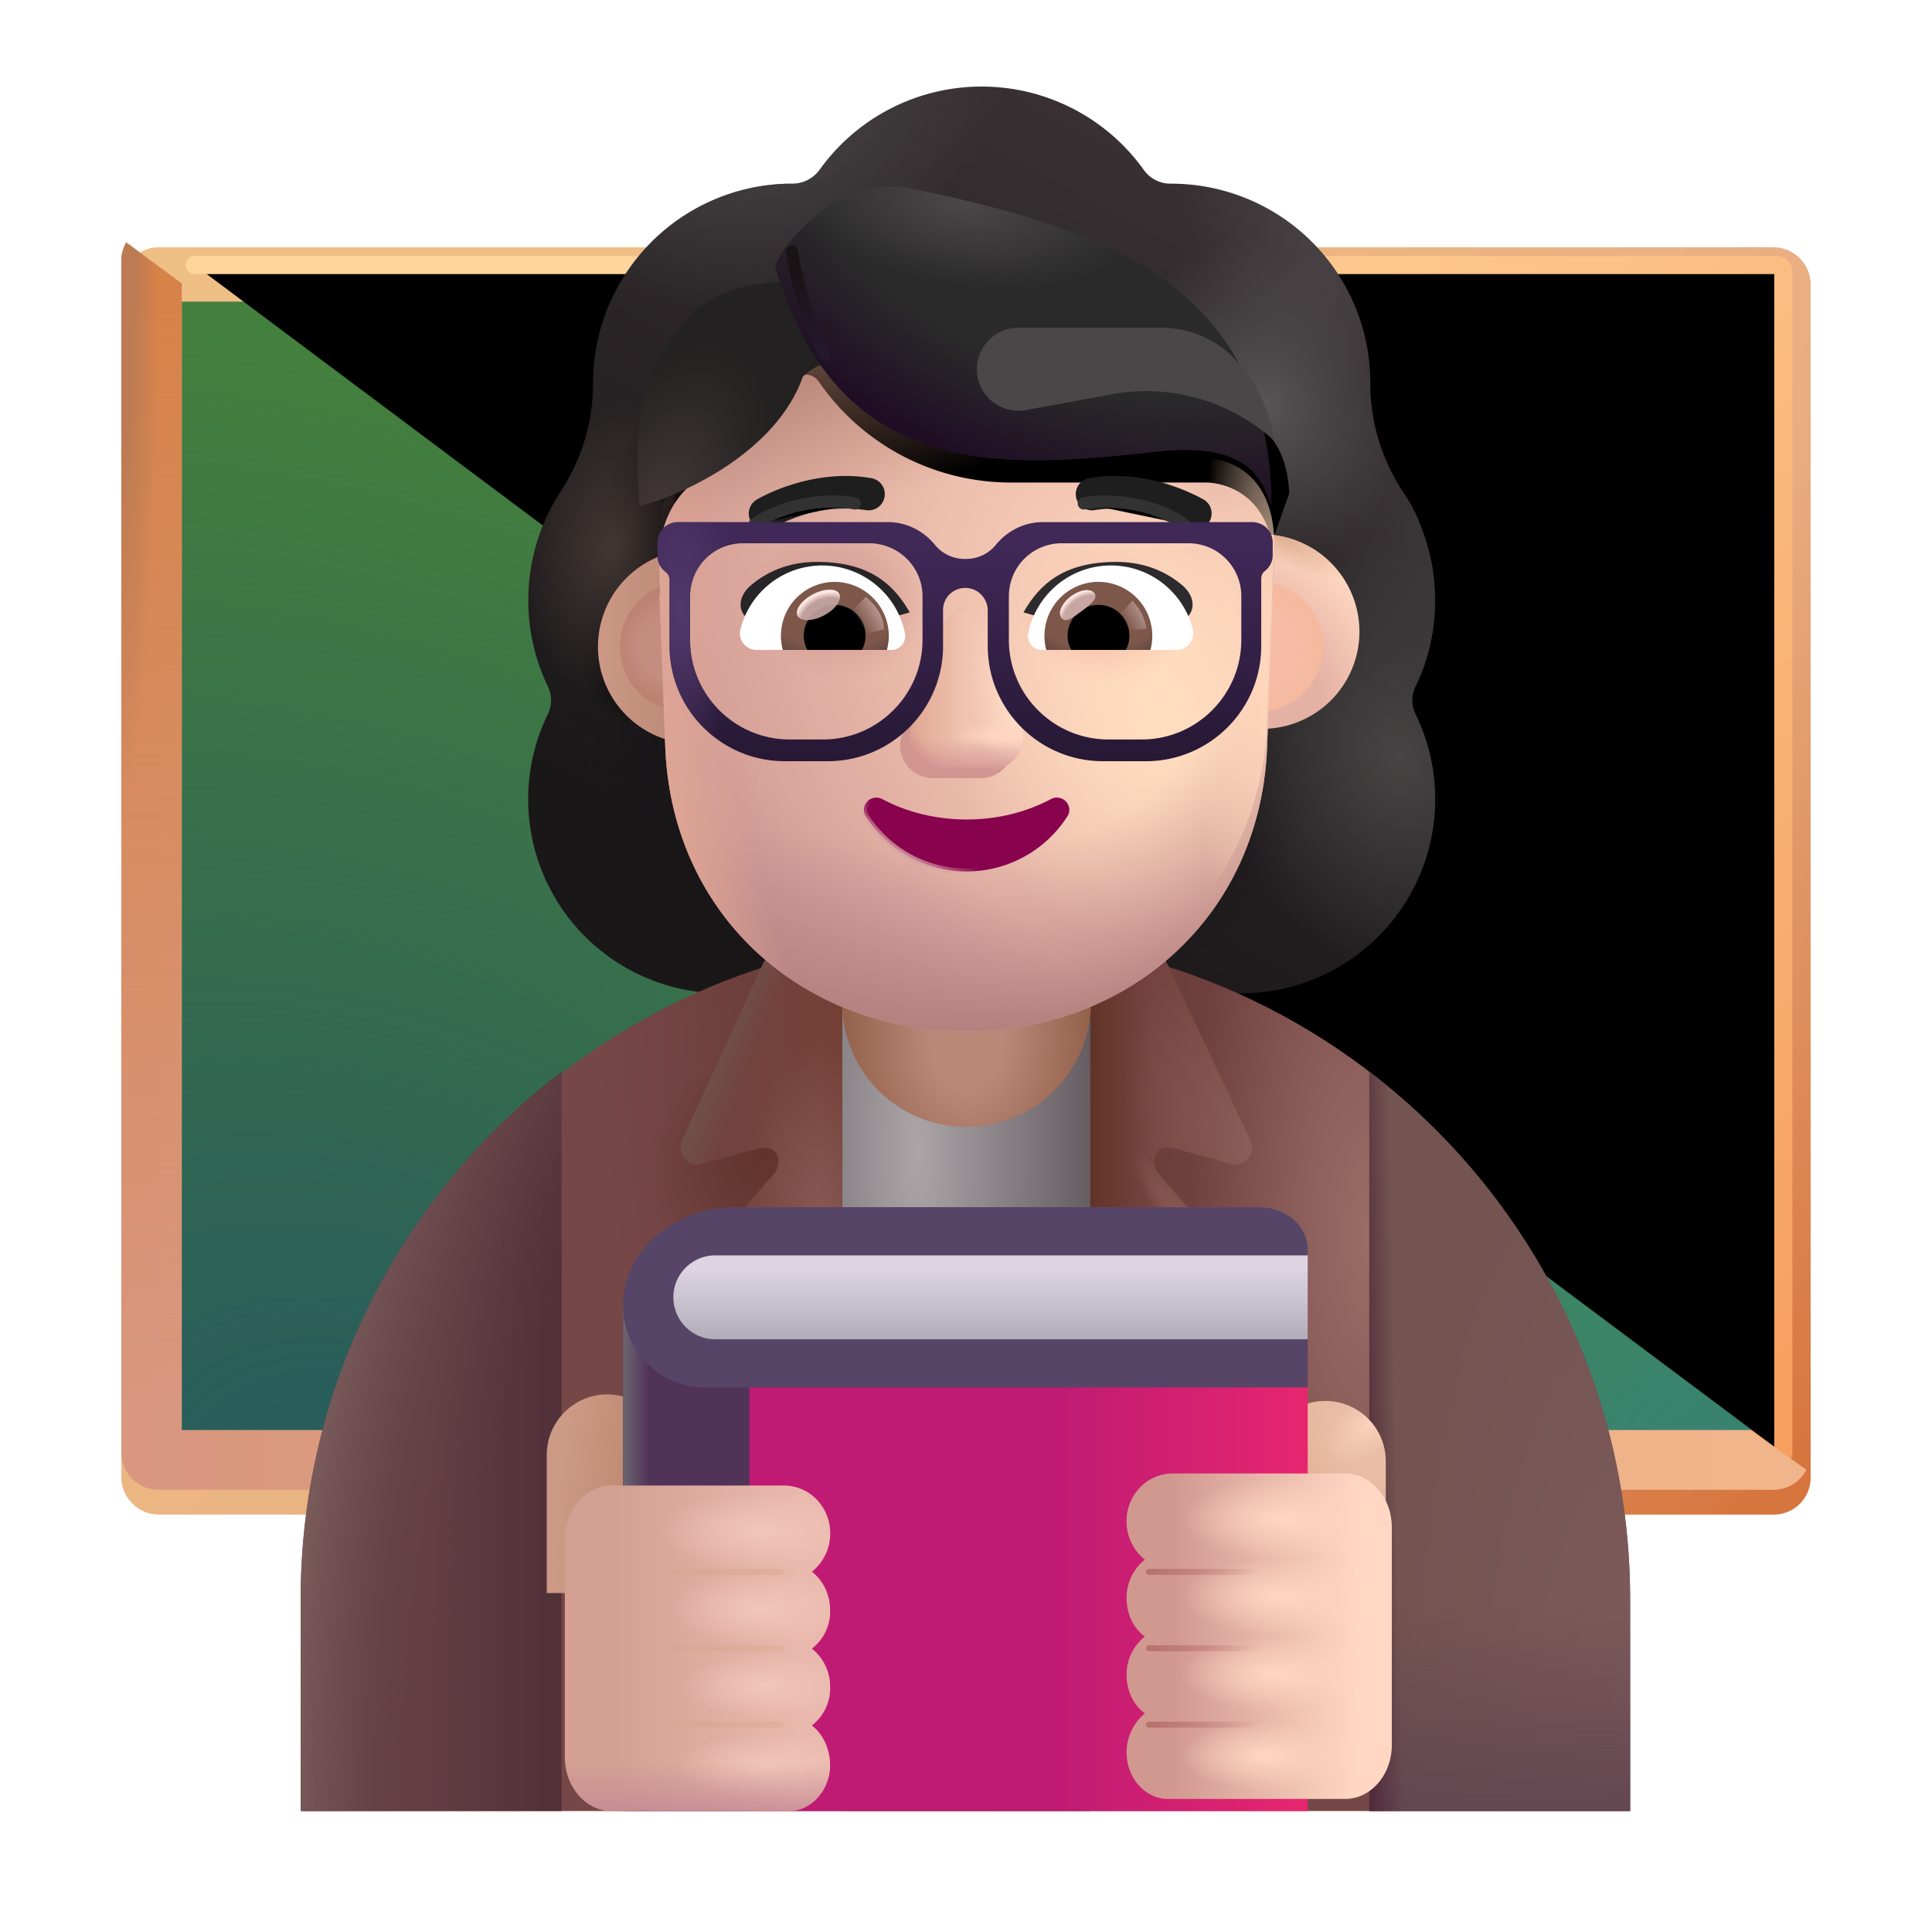 <svg width="100%" height="100%" viewBox="0 0 32 32" xmlns="http://www.w3.org/2000/svg"><g filter="url(#a)"><path fill="url(#b)" d="M29.38 24.986H2.63c-.34 0-.62-.28-.62-.62V4.616c0-.34.28-.62.62-.62h26.74c.35 0 .62.28.62.62v19.74a.61.61 0 0 1-.61.63"/></g><path fill="url(#c)" d="M3.01 23.986V4.996H29v18.99z"/><path fill="url(#d)" d="M3.01 23.986V4.996H29v18.99z"/><path fill="url(#e)" d="M3.01 23.986V4.996H29v18.99z"/><g filter="url(#f)"><path stroke="url(#g)" stroke-linecap="round" stroke-width=".3" d="M3.224 4.39h26.213a.1.1 0 0 1 .1.1v19.584"/></g><g filter="url(#h)"><path fill="url(#i)" d="M29 23.986H3.01V4.996l-.92-.68c-.05.09-.08.2-.08.3v19.74c0 .35.28.62.62.62h26.74c.24 0 .44-.13.55-.33z"/><path fill="url(#j)" d="M29 23.986H3.01V4.996l-.92-.68c-.05.09-.08.2-.08.3v19.74c0 .35.28.62.62.62h26.74c.24 0 .44-.13.55-.33z"/><path fill="url(#k)" d="M29 23.986H3.01V4.996l-.92-.68c-.05.09-.08.2-.08.3v19.74c0 .35.28.62.62.62h26.74c.24 0 .44-.13.55-.33z"/></g><g fill-rule="evenodd" clip-rule="evenodd" filter="url(#l)"><path fill="url(#m)" d="M23.195 12.122c.212-.436.324-.921.324-1.428 0-.467-.096-.905-.269-1.305h.006a3 3 0 0 0-.282-.513l-.002-.003a3.24 3.24 0 0 1-.526-1.771v-.01a3.3 3.3 0 0 0-3.299-3.3.54.54 0 0 1-.455-.232 3.3 3.3 0 0 0-2.682-1.376 3.3 3.3 0 0 0-2.682 1.376.56.56 0 0 1-.455.233h-.085a3.3 3.3 0 0 0-3.215 3.299v.01a3.24 3.24 0 0 1-.526 1.77l-.002.005a3.3 3.3 0 0 0-.22 3.244c.07.142.07.314 0 .456a3.213 3.213 0 0 0 2.894 4.625H20.3a3.213 3.213 0 0 0 2.894-4.625.52.52 0 0 1 0-.456m-12.26-2.673h-.012l1.198 2.356c.124 2.802 1.217 0 3.889 0s3.836 3.119 3.96.316l1.135-3.197c-.053-1.244-.956-1.332-1.136-1.332h-3.22A3.86 3.86 0 0 1 13.56 5.92a.264.264 0 0 0-.461.05l-.082.195a2.3 2.3 0 0 1-1.241 1.255l-.051.02c-.236.123-.79.49-.81 1.439l.01.306z"/><path fill="url(#n)" d="M23.195 12.122c.212-.436.324-.921.324-1.428 0-.467-.096-.905-.269-1.305h.006a3 3 0 0 0-.282-.513l-.002-.003a3.24 3.24 0 0 1-.526-1.771v-.01a3.3 3.3 0 0 0-3.299-3.3.54.54 0 0 1-.455-.232 3.3 3.3 0 0 0-2.682-1.376 3.3 3.3 0 0 0-2.682 1.376.56.56 0 0 1-.455.233h-.085a3.3 3.3 0 0 0-3.215 3.299v.01a3.24 3.24 0 0 1-.526 1.77l-.002.005a3.3 3.3 0 0 0-.22 3.244c.07.142.07.314 0 .456a3.213 3.213 0 0 0 2.894 4.625H20.3a3.213 3.213 0 0 0 2.894-4.625.52.52 0 0 1 0-.456m-12.26-2.673h-.012l1.198 2.356c.124 2.802 1.217 0 3.889 0s3.836 3.119 3.96.316l1.135-3.197c-.053-1.244-.956-1.332-1.136-1.332h-3.22A3.86 3.86 0 0 1 13.56 5.92a.264.264 0 0 0-.461.05l-.082.195a2.3 2.3 0 0 1-1.241 1.255l-.051.02c-.236.123-.79.49-.81 1.439l.01.306z"/><path fill="url(#o)" d="M23.195 12.122c.212-.436.324-.921.324-1.428 0-.467-.096-.905-.269-1.305h.006a3 3 0 0 0-.282-.513l-.002-.003a3.24 3.24 0 0 1-.526-1.771v-.01a3.3 3.3 0 0 0-3.299-3.3.54.54 0 0 1-.455-.232 3.3 3.3 0 0 0-2.682-1.376 3.3 3.3 0 0 0-2.682 1.376.56.56 0 0 1-.455.233h-.085a3.3 3.3 0 0 0-3.215 3.299v.01a3.24 3.24 0 0 1-.526 1.77l-.002.005a3.3 3.3 0 0 0-.22 3.244c.07.142.07.314 0 .456a3.213 3.213 0 0 0 2.894 4.625H20.3a3.213 3.213 0 0 0 2.894-4.625.52.52 0 0 1 0-.456m-12.26-2.673h-.012l1.198 2.356c.124 2.802 1.217 0 3.889 0s3.836 3.119 3.96.316l1.135-3.197c-.053-1.244-.956-1.332-1.136-1.332h-3.22A3.86 3.86 0 0 1 13.56 5.92a.264.264 0 0 0-.461.05l-.082.195a2.3 2.3 0 0 1-1.241 1.255l-.051.02c-.236.123-.79.49-.81 1.439l.01.306z"/><path fill="url(#p)" d="M23.195 12.122c.212-.436.324-.921.324-1.428 0-.467-.096-.905-.269-1.305h.006a3 3 0 0 0-.282-.513l-.002-.003a3.24 3.24 0 0 1-.526-1.771v-.01a3.3 3.3 0 0 0-3.299-3.3.54.54 0 0 1-.455-.232 3.3 3.3 0 0 0-2.682-1.376 3.3 3.3 0 0 0-2.682 1.376.56.56 0 0 1-.455.233h-.085a3.3 3.3 0 0 0-3.215 3.299v.01a3.24 3.24 0 0 1-.526 1.77l-.002.005a3.3 3.3 0 0 0-.22 3.244c.07.142.07.314 0 .456a3.213 3.213 0 0 0 2.894 4.625H20.3a3.213 3.213 0 0 0 2.894-4.625.52.52 0 0 1 0-.456m-12.26-2.673h-.012l1.198 2.356c.124 2.802 1.217 0 3.889 0s3.836 3.119 3.96.316l1.135-3.197c-.053-1.244-.956-1.332-1.136-1.332h-3.22A3.86 3.86 0 0 1 13.56 5.92a.264.264 0 0 0-.461.05l-.082.195a2.3 2.3 0 0 1-1.241 1.255l-.051.02c-.236.123-.79.49-.81 1.439l.01.306z"/><path fill="url(#q)" d="M23.195 12.122c.212-.436.324-.921.324-1.428 0-.467-.096-.905-.269-1.305h.006a3 3 0 0 0-.282-.513l-.002-.003a3.24 3.24 0 0 1-.526-1.771v-.01a3.3 3.3 0 0 0-3.299-3.3.54.54 0 0 1-.455-.232 3.3 3.3 0 0 0-2.682-1.376 3.3 3.3 0 0 0-2.682 1.376.56.56 0 0 1-.455.233h-.085a3.3 3.3 0 0 0-3.215 3.299v.01a3.24 3.24 0 0 1-.526 1.77l-.002.005a3.3 3.3 0 0 0-.22 3.244c.07.142.07.314 0 .456a3.213 3.213 0 0 0 2.894 4.625H20.3a3.213 3.213 0 0 0 2.894-4.625.52.52 0 0 1 0-.456m-12.26-2.673h-.012l1.198 2.356c.124 2.802 1.217 0 3.889 0s3.836 3.119 3.96.316l1.135-3.197c-.053-1.244-.956-1.332-1.136-1.332h-3.22A3.86 3.86 0 0 1 13.56 5.92a.264.264 0 0 0-.461.05l-.082.195a2.3 2.3 0 0 1-1.241 1.255l-.051.02c-.236.123-.79.49-.81 1.439l.01.306z"/><path fill="url(#r)" d="M23.195 12.122c.212-.436.324-.921.324-1.428 0-.467-.096-.905-.269-1.305h.006a3 3 0 0 0-.282-.513l-.002-.003a3.24 3.24 0 0 1-.526-1.771v-.01a3.3 3.3 0 0 0-3.299-3.3.54.54 0 0 1-.455-.232 3.3 3.3 0 0 0-2.682-1.376 3.3 3.3 0 0 0-2.682 1.376.56.56 0 0 1-.455.233h-.085a3.3 3.3 0 0 0-3.215 3.299v.01a3.24 3.24 0 0 1-.526 1.77l-.002.005a3.3 3.3 0 0 0-.22 3.244c.07.142.07.314 0 .456a3.213 3.213 0 0 0 2.894 4.625H20.3a3.213 3.213 0 0 0 2.894-4.625.52.52 0 0 1 0-.456m-12.26-2.673h-.012l1.198 2.356c.124 2.802 1.217 0 3.889 0s3.836 3.119 3.96.316l1.135-3.197c-.053-1.244-.956-1.332-1.136-1.332h-3.22A3.86 3.86 0 0 1 13.56 5.92a.264.264 0 0 0-.461.05l-.082.195a2.3 2.3 0 0 1-1.241 1.255l-.051.02c-.236.123-.79.49-.81 1.439l.01.306z"/><path fill="url(#s)" d="M23.195 12.122c.212-.436.324-.921.324-1.428 0-.467-.096-.905-.269-1.305h.006a3 3 0 0 0-.282-.513l-.002-.003a3.24 3.24 0 0 1-.526-1.771v-.01a3.3 3.3 0 0 0-3.299-3.3.54.54 0 0 1-.455-.232 3.3 3.3 0 0 0-2.682-1.376 3.3 3.3 0 0 0-2.682 1.376.56.56 0 0 1-.455.233h-.085a3.3 3.3 0 0 0-3.215 3.299v.01a3.24 3.24 0 0 1-.526 1.77l-.002.005a3.3 3.3 0 0 0-.22 3.244c.07.142.07.314 0 .456a3.213 3.213 0 0 0 2.894 4.625H20.3a3.213 3.213 0 0 0 2.894-4.625.52.52 0 0 1 0-.456m-12.26-2.673h-.012l1.198 2.356c.124 2.802 1.217 0 3.889 0s3.836 3.119 3.96.316l1.135-3.197c-.053-1.244-.956-1.332-1.136-1.332h-3.22A3.86 3.86 0 0 1 13.56 5.92a.264.264 0 0 0-.461.05l-.082.195a2.3 2.3 0 0 1-1.241 1.255l-.051.02c-.236.123-.79.49-.81 1.439l.01.306z"/><path fill="url(#t)" d="M23.195 12.122c.212-.436.324-.921.324-1.428 0-.467-.096-.905-.269-1.305h.006a3 3 0 0 0-.282-.513l-.002-.003a3.24 3.24 0 0 1-.526-1.771v-.01a3.3 3.3 0 0 0-3.299-3.3.54.54 0 0 1-.455-.232 3.3 3.3 0 0 0-2.682-1.376 3.3 3.3 0 0 0-2.682 1.376.56.56 0 0 1-.455.233h-.085a3.3 3.3 0 0 0-3.215 3.299v.01a3.24 3.24 0 0 1-.526 1.77l-.002.005a3.3 3.3 0 0 0-.22 3.244c.07.142.07.314 0 .456a3.213 3.213 0 0 0 2.894 4.625H20.3a3.213 3.213 0 0 0 2.894-4.625.52.52 0 0 1 0-.456m-12.26-2.673h-.012l1.198 2.356c.124 2.802 1.217 0 3.889 0s3.836 3.119 3.96.316l1.135-3.197c-.053-1.244-.956-1.332-1.136-1.332h-3.22A3.86 3.86 0 0 1 13.56 5.92a.264.264 0 0 0-.461.05l-.082.195a2.3 2.3 0 0 1-1.241 1.255l-.051.02c-.236.123-.79.49-.81 1.439l.01.306z"/><path fill="url(#u)" d="M23.195 12.122c.212-.436.324-.921.324-1.428 0-.467-.096-.905-.269-1.305h.006a3 3 0 0 0-.282-.513l-.002-.003a3.24 3.24 0 0 1-.526-1.771v-.01a3.3 3.3 0 0 0-3.299-3.3.54.54 0 0 1-.455-.232 3.3 3.3 0 0 0-2.682-1.376 3.3 3.3 0 0 0-2.682 1.376.56.56 0 0 1-.455.233h-.085a3.3 3.3 0 0 0-3.215 3.299v.01a3.24 3.24 0 0 1-.526 1.77l-.002.005a3.3 3.3 0 0 0-.22 3.244c.07.142.07.314 0 .456a3.213 3.213 0 0 0 2.894 4.625H20.3a3.213 3.213 0 0 0 2.894-4.625.52.52 0 0 1 0-.456m-12.26-2.673h-.012l1.198 2.356c.124 2.802 1.217 0 3.889 0s3.836 3.119 3.96.316l1.135-3.197c-.053-1.244-.956-1.332-1.136-1.332h-3.22A3.86 3.86 0 0 1 13.56 5.92a.264.264 0 0 0-.461.05l-.082.195a2.3 2.3 0 0 1-1.241 1.255l-.051.02c-.236.123-.79.49-.81 1.439l.01.306z"/><path fill="url(#v)" d="M23.195 12.122c.212-.436.324-.921.324-1.428 0-.467-.096-.905-.269-1.305h.006a3 3 0 0 0-.282-.513l-.002-.003a3.24 3.24 0 0 1-.526-1.771v-.01a3.3 3.3 0 0 0-3.299-3.3.54.54 0 0 1-.455-.232 3.3 3.3 0 0 0-2.682-1.376 3.3 3.3 0 0 0-2.682 1.376.56.56 0 0 1-.455.233h-.085a3.3 3.3 0 0 0-3.215 3.299v.01a3.24 3.24 0 0 1-.526 1.77l-.002.005a3.3 3.3 0 0 0-.22 3.244c.07.142.07.314 0 .456a3.213 3.213 0 0 0 2.894 4.625H20.3a3.213 3.213 0 0 0 2.894-4.625.52.52 0 0 1 0-.456m-12.26-2.673h-.012l1.198 2.356c.124 2.802 1.217 0 3.889 0s3.836 3.119 3.96.316l1.135-3.197c-.053-1.244-.956-1.332-1.136-1.332h-3.22A3.86 3.86 0 0 1 13.56 5.92a.264.264 0 0 0-.461.05l-.082.195a2.3 2.3 0 0 1-1.241 1.255l-.051.02c-.236.123-.79.49-.81 1.439l.01.306z"/><path fill="url(#w)" d="M23.195 12.122c.212-.436.324-.921.324-1.428 0-.467-.096-.905-.269-1.305h.006a3 3 0 0 0-.282-.513l-.002-.003a3.24 3.24 0 0 1-.526-1.771v-.01a3.3 3.3 0 0 0-3.299-3.3.54.54 0 0 1-.455-.232 3.3 3.3 0 0 0-2.682-1.376 3.3 3.3 0 0 0-2.682 1.376.56.56 0 0 1-.455.233h-.085a3.3 3.3 0 0 0-3.215 3.299v.01a3.24 3.24 0 0 1-.526 1.77l-.002.005a3.3 3.3 0 0 0-.22 3.244c.07.142.07.314 0 .456a3.213 3.213 0 0 0 2.894 4.625H20.3a3.213 3.213 0 0 0 2.894-4.625.52.52 0 0 1 0-.456m-12.26-2.673h-.012l1.198 2.356c.124 2.802 1.217 0 3.889 0s3.836 3.119 3.96.316l1.135-3.197c-.053-1.244-.956-1.332-1.136-1.332h-3.22A3.86 3.86 0 0 1 13.56 5.92a.264.264 0 0 0-.461.05l-.082.195a2.3 2.3 0 0 1-1.241 1.255l-.051.02c-.236.123-.79.49-.81 1.439l.01.306z"/></g><path fill="url(#x)" d="M16.01 15.496c-6.07 0-11 4.92-11 11v3.5H27v-3.5c0-6.08-4.92-11-10.99-11"/><path fill="url(#y)" d="M16.01 15.496c-6.07 0-11 4.92-11 11v3.5H27v-3.5c0-6.08-4.92-11-10.99-11"/><path fill="url(#z)" d="M16.01 15.496c-6.07 0-11 4.92-11 11v3.5H27v-3.5c0-6.08-4.92-11-10.99-11"/><path fill="url(#A)" d="M22.68 29.996V17.751A10.98 10.98 0 0 1 27 26.496v3.5z"/><path fill="url(#B)" d="M22.68 29.996V17.751A10.98 10.98 0 0 1 27 26.496v3.5z"/><path fill="url(#C)" d="M22.68 29.996V17.751A10.98 10.98 0 0 1 27 26.496v3.5z"/><path fill="url(#D)" d="M9.3 29.996V17.751a10.98 10.98 0 0 0-4.32 8.745v3.5z"/><path fill="url(#E)" d="M9.3 29.996V17.751a10.98 10.98 0 0 0-4.32 8.745v3.5z"/><path fill="url(#F)" d="M18.06 15.172h-4.11v14.824h4.11z"/><g filter="url(#G)"><path fill="url(#H)" d="m19.3 15.992 1.41 2.992c.09.19-.05.41-.26.41l-.964-.265c-.422-.106-.436.277-.276.437l1.36 1.56c.26.26.36.65.23 1l-2.74 7.87V15.617z"/><path fill="url(#I)" d="m19.3 15.992 1.41 2.992c.09.19-.05.41-.26.41l-.964-.265c-.422-.106-.436.277-.276.437l1.36 1.56c.26.26.36.65.23 1l-2.74 7.87V15.617z"/><path fill="url(#J)" d="m19.3 15.992 1.41 2.992c.09.19-.05.41-.26.41l-.964-.265c-.422-.106-.436.277-.276.437l1.36 1.56c.26.26.36.65.23 1l-2.74 7.87V15.617z"/><path fill="url(#K)" d="m19.3 15.992 1.41 2.992c.09.19-.05.41-.26.41l-.964-.265c-.422-.106-.436.277-.276.437l1.36 1.56c.26.26.36.65.23 1l-2.74 7.87V15.617z"/></g><g filter="url(#L)"><path fill="url(#M)" d="m12.66 16.016-1.36 2.968c-.09.19.05.41.26.41l.963-.265c.422-.106.437.277.277.437l-1.36 1.56c-.26.26-.36.65-.23 1l2.74 7.87V15.609z"/><path fill="url(#N)" d="m12.66 16.016-1.36 2.968c-.09.19.05.41.26.41l.963-.265c.422-.106.437.277.277.437l-1.36 1.56c-.26.26-.36.65-.23 1l2.74 7.87V15.609z"/><path fill="url(#O)" d="m12.66 16.016-1.36 2.968c-.09.19.05.41.26.41l.963-.265c.422-.106.437.277.277.437l-1.36 1.56c-.26.26-.36.65-.23 1l2.74 7.87V15.609z"/><path fill="url(#P)" d="m12.66 16.016-1.36 2.968c-.09.19.05.41.26.41l.963-.265c.422-.106.437.277.277.437l-1.36 1.56c-.26.26-.36.65-.23 1l2.74 7.87V15.609z"/></g><path fill="url(#Q)" d="M16.01 18.666c-1.14 0-2.06-.92-2.06-2.06v-2.56c0-1.14.92-2.06 2.06-2.06s2.06.92 2.06 2.06v2.56a2.07 2.07 0 0 1-2.06 2.06"/><g filter="url(#R)"><path fill="url(#S)" d="M22.053 23.104c.55 0 1 .45 1 1v2.29h-2v-2.29c0-.55.44-1 1-1"/><path fill="url(#T)" d="M22.053 23.104c.55 0 1 .45 1 1v2.29h-2v-2.29c0-.55.44-1 1-1"/></g><g filter="url(#U)"><path fill="url(#V)" d="M9.956 23.096c-.55 0-1 .45-1 1v2.29h2v-2.29c0-.55-.44-1-1-1"/></g><path fill="url(#W)" d="M10.32 21.876v8.12h11.34v-9.19c0-.45-.36-.81-.81-.81h-8.64c-1.05-.01-1.89.84-1.89 1.88"/><path fill="#513358" fill-rule="evenodd" d="M12.414 29.996V21.59H10.32v8.406z" clip-rule="evenodd"/><path fill="url(#X)" fill-rule="evenodd" d="M12.414 29.996V21.59H10.32v8.406z" clip-rule="evenodd"/><g filter="url(#Y)"><path fill="url(#Z)" d="M13.35 25.365a.81.81 0 0 1-.303.668c.178.133.302.37.302.636a.77.77 0 0 1-.302.637.8.8 0 0 1 .302.636.77.77 0 0 1-.302.637c.187.144.302.39.302.667-.009.421-.32.75-.684.75H9.73c-.427 0-.774-.4-.774-.893v-3.605c0-.492.347-.893.774-.893h2.842c.475 0 .77.39.777.76"/><path fill="url(#aa)" d="M13.35 25.365a.81.81 0 0 1-.303.668c.178.133.302.37.302.636a.77.77 0 0 1-.302.637.8.8 0 0 1 .302.636.77.77 0 0 1-.302.637c.187.144.302.39.302.667-.009.421-.32.75-.684.75H9.73c-.427 0-.774-.4-.774-.893v-3.605c0-.492.347-.893.774-.893h2.842c.475 0 .77.39.777.76"/><path fill="url(#ab)" d="M13.35 25.365a.81.81 0 0 1-.303.668c.178.133.302.37.302.636a.77.77 0 0 1-.302.637.8.8 0 0 1 .302.636.77.77 0 0 1-.302.637c.187.144.302.39.302.667-.009.421-.32.75-.684.75H9.73c-.427 0-.774-.4-.774-.893v-3.605c0-.492.347-.893.774-.893h2.842c.475 0 .77.39.777.76"/><path fill="url(#ac)" d="M13.35 25.365a.81.81 0 0 1-.303.668c.178.133.302.37.302.636a.77.77 0 0 1-.302.637.8.8 0 0 1 .302.636.77.77 0 0 1-.302.637c.187.144.302.39.302.667-.009.421-.32.75-.684.75H9.73c-.427 0-.774-.4-.774-.893v-3.605c0-.492.347-.893.774-.893h2.842c.475 0 .77.39.777.76"/><path fill="url(#ad)" d="M13.35 25.365a.81.81 0 0 1-.303.668c.178.133.302.37.302.636a.77.77 0 0 1-.302.637.8.8 0 0 1 .302.636.77.77 0 0 1-.302.637c.187.144.302.39.302.667-.009.421-.32.75-.684.75H9.73c-.427 0-.774-.4-.774-.893v-3.605c0-.492.347-.893.774-.893h2.842c.475 0 .77.39.777.76"/><path fill="url(#ae)" d="M13.35 25.365a.81.81 0 0 1-.303.668c.178.133.302.37.302.636a.77.77 0 0 1-.302.637.8.8 0 0 1 .302.636.77.77 0 0 1-.302.637c.187.144.302.39.302.667-.009.421-.32.75-.684.75H9.73c-.427 0-.774-.4-.774-.893v-3.605c0-.492.347-.893.774-.893h2.842c.475 0 .77.39.777.76"/></g><g filter="url(#af)"><path fill="url(#ag)" d="M18.66 25.365a.81.81 0 0 0 .303.668.8.8 0 0 0-.303.636c0 .267.116.503.303.637a.8.8 0 0 0-.303.636c0 .267.116.503.303.637a.84.84 0 0 0-.303.667c.01.421.32.75.685.75h2.935c.426 0 .773-.4.773-.893v-3.605c0-.492-.347-.893-.773-.893h-2.843c-.474 0-.769.39-.777.76"/><path fill="url(#ah)" d="M18.66 25.365a.81.81 0 0 0 .303.668.8.8 0 0 0-.303.636c0 .267.116.503.303.637a.8.8 0 0 0-.303.636c0 .267.116.503.303.637a.84.84 0 0 0-.303.667c.01.421.32.75.685.75h2.935c.426 0 .773-.4.773-.893v-3.605c0-.492-.347-.893-.773-.893h-2.843c-.474 0-.769.39-.777.76"/><path fill="url(#ai)" d="M18.66 25.365a.81.81 0 0 0 .303.668.8.8 0 0 0-.303.636c0 .267.116.503.303.637a.8.8 0 0 0-.303.636c0 .267.116.503.303.637a.84.84 0 0 0-.303.667c.01.421.32.75.685.75h2.935c.426 0 .773-.4.773-.893v-3.605c0-.492-.347-.893-.773-.893h-2.843c-.474 0-.769.39-.777.76"/><path fill="url(#aj)" d="M18.66 25.365a.81.81 0 0 0 .303.668.8.8 0 0 0-.303.636c0 .267.116.503.303.637a.8.8 0 0 0-.303.636c0 .267.116.503.303.637a.84.84 0 0 0-.303.667c.01.421.32.75.685.75h2.935c.426 0 .773-.4.773-.893v-3.605c0-.492-.347-.893-.773-.893h-2.843c-.474 0-.769.39-.777.76"/><path fill="url(#ak)" d="M18.66 25.365a.81.81 0 0 0 .303.668.8.8 0 0 0-.303.636c0 .267.116.503.303.637a.8.8 0 0 0-.303.636c0 .267.116.503.303.637a.84.84 0 0 0-.303.667c.01.421.32.75.685.75h2.935c.426 0 .773-.4.773-.893v-3.605c0-.492-.347-.893-.773-.893h-2.843c-.474 0-.769.39-.777.76"/></g><path fill="url(#al)" d="M21.66 22.98v-2.285c0-.389-.36-.7-.81-.7H12.19c-1.041.001-1.871.73-1.871 1.622 0 .753.61 1.363 1.363 1.363z"/><path fill="url(#am)" d="M11.153 21.488c0-.384.311-.695.695-.695h9.812v1.39h-9.812a.695.695 0 0 1-.695-.695"/><g filter="url(#an)"><path stroke="url(#ao)" stroke-linecap="round" stroke-width=".1" d="M19.03 26.035h1.92"/></g><g filter="url(#ap)"><path stroke="url(#aq)" stroke-linecap="round" stroke-width=".1" d="M12.938 26.035h-1.922"/></g><g filter="url(#ar)"><path stroke="url(#as)" stroke-linecap="round" stroke-width=".1" d="M19.03 27.3h1.92"/></g><g filter="url(#at)"><path stroke="url(#au)" stroke-linecap="round" stroke-width=".1" d="M12.938 27.3h-1.922"/></g><g filter="url(#av)"><path stroke="url(#aw)" stroke-linecap="round" stroke-width=".1" d="M19.03 28.566h1.92"/></g><g filter="url(#ax)"><path stroke="url(#ay)" stroke-linecap="round" stroke-width=".1" d="M12.938 28.566h-1.922"/></g><g filter="url(#az)"><path fill="url(#aA)" d="M11.324 12.32a1.61 1.61 0 1 0 0-3.218 1.61 1.61 0 0 0 0 3.219"/></g><g filter="url(#aB)"><path fill="url(#aC)" d="M20.837 12.32a1.61 1.61 0 1 0 0-3.217 1.61 1.61 0 0 0 0 3.218"/><path fill="url(#aD)" d="M20.837 12.32a1.61 1.61 0 1 0 0-3.217 1.61 1.61 0 0 0 0 3.218"/></g><g filter="url(#aE)"><path fill="#F6BCA5" d="M20.837 11.786a1.074 1.074 0 1 0 0-2.148 1.074 1.074 0 0 0 0 2.148"/><path fill="url(#aF)" d="M20.837 11.786a1.074 1.074 0 1 0 0-2.148 1.074 1.074 0 0 0 0 2.148"/></g><g filter="url(#aG)"><path fill="#C58C80" d="M11.343 11.786a1.074 1.074 0 1 0 0-2.148 1.074 1.074 0 0 0 0 2.148"/><path fill="url(#aH)" d="M11.343 11.786a1.074 1.074 0 1 0 0-2.148 1.074 1.074 0 0 0 0 2.148"/></g><g filter="url(#aI)"><path fill="url(#aJ)" d="M10.923 9.45h.012l-.01-.266-.01-.306c.02-.95.574-1.316.81-1.439l.05-.02q.029-.013.052-.02a2.3 2.3 0 0 0 1.19-1.235l.082-.194a.264.264 0 0 1 .461-.051 3.86 3.86 0 0 0 3.19 1.673h3.22c.18 0 1.082.088 1.135 1.332l-.119 3.073c-.123 2.803-2.311 4.685-4.983 4.685s-4.86-1.882-4.983-4.685z"/><path fill="url(#aK)" d="M10.923 9.45h.012l-.01-.266-.01-.306c.02-.95.574-1.316.81-1.439l.05-.02q.029-.013.052-.02a2.3 2.3 0 0 0 1.19-1.235l.082-.194a.264.264 0 0 1 .461-.051 3.86 3.86 0 0 0 3.19 1.673h3.22c.18 0 1.082.088 1.135 1.332l-.119 3.073c-.123 2.803-2.311 4.685-4.983 4.685s-4.86-1.882-4.983-4.685z"/><path fill="url(#aL)" d="M10.923 9.45h.012l-.01-.266-.01-.306c.02-.95.574-1.316.81-1.439l.05-.02q.029-.013.052-.02a2.3 2.3 0 0 0 1.19-1.235l.082-.194a.264.264 0 0 1 .461-.051 3.86 3.86 0 0 0 3.19 1.673h3.22c.18 0 1.082.088 1.135 1.332l-.119 3.073c-.123 2.803-2.311 4.685-4.983 4.685s-4.86-1.882-4.983-4.685z"/><path fill="url(#aM)" d="M10.923 9.45h.012l-.01-.266-.01-.306c.02-.95.574-1.316.81-1.439l.05-.02q.029-.013.052-.02a2.3 2.3 0 0 0 1.19-1.235l.082-.194a.264.264 0 0 1 .461-.051 3.86 3.86 0 0 0 3.19 1.673h3.22c.18 0 1.082.088 1.135 1.332l-.119 3.073c-.123 2.803-2.311 4.685-4.983 4.685s-4.86-1.882-4.983-4.685z"/><path fill="url(#aN)" d="M10.923 9.45h.012l-.01-.266-.01-.306c.02-.95.574-1.316.81-1.439l.05-.02q.029-.013.052-.02a2.3 2.3 0 0 0 1.19-1.235l.082-.194a.264.264 0 0 1 .461-.051 3.86 3.86 0 0 0 3.19 1.673h3.22c.18 0 1.082.088 1.135 1.332l-.119 3.073c-.123 2.803-2.311 4.685-4.983 4.685s-4.86-1.882-4.983-4.685z"/><path fill="url(#aO)" d="M10.923 9.45h.012l-.01-.266-.01-.306c.02-.95.574-1.316.81-1.439l.05-.02q.029-.013.052-.02a2.3 2.3 0 0 0 1.19-1.235l.082-.194a.264.264 0 0 1 .461-.051 3.86 3.86 0 0 0 3.19 1.673h3.22c.18 0 1.082.088 1.135 1.332l-.119 3.073c-.123 2.803-2.311 4.685-4.983 4.685s-4.86-1.882-4.983-4.685z"/><path fill="url(#aP)" d="M10.923 9.45h.012l-.01-.266-.01-.306c.02-.95.574-1.316.81-1.439l.05-.02q.029-.013.052-.02a2.3 2.3 0 0 0 1.19-1.235l.082-.194a.264.264 0 0 1 .461-.051 3.86 3.86 0 0 0 3.19 1.673h3.22c.18 0 1.082.088 1.135 1.332l-.119 3.073c-.123 2.803-2.311 4.685-4.983 4.685s-4.86-1.882-4.983-4.685z"/></g><path fill="url(#aQ)" d="M10.923 9.45h.012l-.01-.266-.01-.306c.02-.95.574-1.316.81-1.439l.05-.02q.029-.013.052-.02a2.3 2.3 0 0 0 1.19-1.235l.082-.194a.264.264 0 0 1 .461-.051 3.86 3.86 0 0 0 3.19 1.673h3.22c.18 0 1.082.088 1.135 1.332l-.119 3.073c-.123 2.803-2.311 4.685-4.983 4.685s-4.86-1.882-4.983-4.685z"/><path fill="url(#aR)" d="M10.923 9.45h.012l-.01-.266-.01-.306c.02-.95.574-1.316.81-1.439l.05-.02q.029-.013.052-.02a2.3 2.3 0 0 0 1.19-1.235l.082-.194a.264.264 0 0 1 .461-.051 3.86 3.86 0 0 0 3.19 1.673h3.22c.18 0 1.082.088 1.135 1.332l-.119 3.073c-.123 2.803-2.311 4.685-4.983 4.685s-4.86-1.882-4.983-4.685z"/><g filter="url(#aS)"><path fill="#D19590" d="m15.617 10.489-.683 1.7a.54.54 0 0 0 .52.7h.787c.368 0 .629-.356.52-.7l-.531-1.7c-.114-.377-.494-.377-.613 0"/></g><g filter="url(#aT)"><path fill="#F1C4B2" d="m15.628 10.35-.532 1.7a.54.54 0 0 0 .52.7h.787a.54.54 0 0 0 .52-.7l-.53-1.7c-.115-.376-.646-.376-.766 0"/><path fill="url(#aU)" d="m15.628 10.35-.532 1.7a.54.54 0 0 0 .52.7h.787a.54.54 0 0 0 .52-.7l-.53-1.7c-.115-.376-.646-.376-.766 0"/><path fill="url(#aV)" d="m15.628 10.35-.532 1.7a.54.54 0 0 0 .52.7h.787a.54.54 0 0 0 .52-.7l-.53-1.7c-.115-.376-.646-.376-.766 0"/><path fill="url(#aW)" d="m15.628 10.35-.532 1.7a.54.54 0 0 0 .52.7h.787a.54.54 0 0 0 .52-.7l-.53-1.7c-.115-.376-.646-.376-.766 0"/><path fill="url(#aX)" d="m15.628 10.35-.532 1.7a.54.54 0 0 0 .52.7h.787a.54.54 0 0 0 .52-.7l-.53-1.7c-.115-.376-.646-.376-.766 0"/></g><path fill="url(#aY)" d="m15.628 10.35-.532 1.7a.54.54 0 0 0 .52.7h.787a.54.54 0 0 0 .52-.7l-.53-1.7c-.115-.376-.646-.376-.766 0"/><path fill="url(#aZ)" d="m15.628 10.35-.532 1.7a.54.54 0 0 0 .52.7h.787a.54.54 0 0 0 .52-.7l-.53-1.7c-.115-.376-.646-.376-.766 0"/><path fill="#88024E" stroke="url(#ba)" stroke-width=".1" d="M14.612 13.235a.204.204 0 0 0-.248.043.196.196 0 0 0-.02.247 1.982 1.982 0 0 0 3.333 0 .2.2 0 0 0-.022-.25.205.205 0 0 0-.247-.04c-.404.215-.88.338-1.398.338-.513 0-.994-.123-1.398-.338Z"/><g filter="url(#bb)"><path fill="#2D2B2E" d="M17.152 10.143c.265-.467.669-.836 1.537-.836.38 0 .747.105 1.073.369.269.217.233.495.025.6l-.556.317c-.652-.211-1.373-.24-2.08-.45"/></g><g filter="url(#bc)"><path fill="#272528" d="M14.868 10.143c-.266-.467-.669-.836-1.537-.836-.38 0-.747.105-1.073.369-.27.217-.233.495-.025.6l.556.317c.652-.211 1.373-.24 2.079-.45"/></g><g filter="url(#bd)"><path fill="#1E1E1E" d="m12.612 8.934-.004.002a.268.268 0 0 1-.276-.46h.002l.003-.002.009-.006a2 2 0 0 1 .148-.077c.099-.047.24-.107.41-.161.34-.109.816-.2 1.329-.11a.268.268 0 0 1-.093.529 2.3 2.3 0 0 0-1.072.092 3 3 0 0 0-.456.193"/></g><g filter="url(#be)"><path fill="#1E1E1E" fill-rule="evenodd" d="m19.741 8.476-.137.23za.268.268 0 0 1-.275.46l-.005-.002a1 1 0 0 0-.113-.058 3 3 0 0 0-.342-.135 2.3 2.3 0 0 0-1.072-.092.268.268 0 0 1-.094-.529c.514-.09.989.001 1.329.11a3.3 3.3 0 0 1 .558.238l.01.006.003.001z" clip-rule="evenodd"/></g><path fill="#fff" d="M18.4 9.366c.654 0 1.206.45 1.356 1.059a.274.274 0 0 1-.268.34h-2.231a.23.23 0 0 1-.227-.271c.125-.641.69-1.128 1.37-1.128"/><path fill="url(#bf)" d="M18.194 9.638a.892.892 0 0 1 .86 1.127H17.33a.896.896 0 0 1 .864-1.128"/><path fill="#000" d="M17.683 10.53a.51.51 0 0 1 .51-.511.51.51 0 0 1 .455.746h-.904a.46.46 0 0 1-.061-.235"/><g filter="url(#bg)"><path fill="#C7A7A3" d="M18.128 9.826c.064.085-.07.19-.22.302-.151.113-.264.193-.327.107-.064-.085.007-.245.158-.358.152-.113.326-.136.39-.05"/><path fill="url(#bh)" d="M18.128 9.826c.064.085-.07.19-.22.302-.151.113-.264.193-.327.107-.064-.085.007-.245.158-.358.152-.113.326-.136.39-.05"/></g><g filter="url(#bi)"><path fill="url(#bj)" d="M18.989 10.413a.84.84 0 0 0-.232-.463l-.26.285.118.228z"/></g><path fill="#fff" d="M13.619 9.366c-.653 0-1.205.45-1.355 1.059-.045.174.09.34.268.34h2.23a.23.23 0 0 0 .228-.271 1.4 1.4 0 0 0-1.371-1.128"/><path fill="url(#bk)" d="M13.826 9.638a.892.892 0 0 0-.86 1.127h1.724a1 1 0 0 0 .032-.235.9.9 0 0 0-.896-.892"/><path fill="#000" d="M14.337 10.53a.51.51 0 0 0-.511-.511.51.51 0 0 0-.455.746h.905a.5.5 0 0 0 .06-.235"/><g filter="url(#bl)"><path fill="url(#bm)" d="M14.641 10.425c0-.288-.235-.48-.298-.539l-.288.28.177.36z"/></g><g filter="url(#bn)" transform="rotate(-27.914 13.556 10.019)"><ellipse cx="13.556" cy="10.019" fill="#C7A7A3" fill-opacity=".9" rx=".39" ry=".197"/><ellipse cx="13.556" cy="10.019" fill="url(#bo)" rx=".39" ry=".197"/></g><g filter="url(#bp)"><path stroke="#323233" stroke-linecap="round" stroke-width=".2" d="M17.95 8.339c.322-.078 1.124-.04 1.66.344"/></g><g filter="url(#bq)"><path stroke="#323233" stroke-linecap="round" stroke-width=".2" d="M14.158 8.339c-.322-.078-1.124-.04-1.66.344"/></g><g filter="url(#br)"><path fill="#232121" d="M10.94 4.723c.566-.599 1.637-.6 2.132-.51l.395 1.29c-.253-.039-.478.05-.668.235-.448 1.26-1.989 1.955-2.703 2.145-.149-1.491.108-2.38.845-3.16"/><path fill="url(#bs)" d="M10.94 4.723c.566-.599 1.637-.6 2.132-.51l.395 1.29c-.253-.039-.478.05-.668.235-.448 1.26-1.989 1.955-2.703 2.145-.149-1.491.108-2.38.845-3.16"/></g><g filter="url(#bt)"><path fill="#2A2A2A" d="M15.407 2.921c-1.133-.25-2.15.88-2.268 1.299 1.052 3.545 3.713 3.35 6.34 3.059 1.573-.175 1.744.542 1.878.888 0-3.932-3.344-4.67-5.922-5.24z"/><path fill="url(#bu)" d="M15.407 2.921c-1.133-.25-2.15.88-2.268 1.299 1.052 3.545 3.713 3.35 6.34 3.059 1.573-.175 1.744.542 1.878.888 0-3.932-3.344-4.67-5.922-5.24z"/><path fill="url(#bv)" d="M15.407 2.921c-1.133-.25-2.15.88-2.268 1.299 1.052 3.545 3.713 3.35 6.34 3.059 1.573-.175 1.744.542 1.878.888 0-3.932-3.344-4.67-5.922-5.24z"/></g><g filter="url(#bw)"><path stroke="url(#bx)" stroke-linecap="round" stroke-width=".2" d="M13.119 4.17c.023.243.234 1.156.544 1.71"/></g><g filter="url(#by)"><path fill="#4B4648" d="m18.416 6.53-1.425.263a.688.688 0 1 1-.125-1.365h2.34c1.385 0 1.843 1.395 1.9 1.872a3.15 3.15 0 0 0-2.69-.77"/></g><g filter="url(#bz)"><path fill="url(#bA)" d="M20.84 8.648h-3.47c-.3 0-.58.14-.77.37a.64.64 0 0 1-.51.24.64.64 0 0 1-.51-.24c-.19-.23-.47-.37-.77-.37h-3.48c-.19 0-.34.15-.34.34v.22c0 .11.05.2.13.26.04.03.07.08.07.13v1.1c0 1.05.85 1.91 1.91 1.91h.71c1.05 0 1.91-.85 1.91-1.91v-.61c.01-.2.17-.35.37-.35s.36.16.37.36v.6c0 1.05.85 1.91 1.91 1.91h.71c1.05 0 1.91-.85 1.91-1.91v-1.11c0-.05.02-.1.06-.13.08-.06.13-.16.13-.26v-.21c0-.19-.15-.34-.34-.34m-5.46 1.95c0 .91-.74 1.65-1.65 1.65h-.55c-.91 0-1.65-.74-1.65-1.65v-.72c0-.49.39-.88.88-.88h2.08c.49 0 .89.39.89.88zm5.28 0c0 .91-.74 1.65-1.65 1.65h-.55c-.91 0-1.65-.74-1.65-1.65v-.72c0-.49.39-.88.88-.88h2.09c.49 0 .88.39.88.88z"/><path fill="url(#bB)" d="M20.84 8.648h-3.47c-.3 0-.58.14-.77.37a.64.64 0 0 1-.51.24.64.64 0 0 1-.51-.24c-.19-.23-.47-.37-.77-.37h-3.48c-.19 0-.34.15-.34.34v.22c0 .11.05.2.13.26.04.03.07.08.07.13v1.1c0 1.05.85 1.91 1.91 1.91h.71c1.05 0 1.91-.85 1.91-1.91v-.61c.01-.2.17-.35.37-.35s.36.16.37.36v.6c0 1.05.85 1.91 1.91 1.91h.71c1.05 0 1.91-.85 1.91-1.91v-1.11c0-.05.02-.1.06-.13.08-.06.13-.16.13-.26v-.21c0-.19-.15-.34-.34-.34m-5.46 1.95c0 .91-.74 1.65-1.65 1.65h-.55c-.91 0-1.65-.74-1.65-1.65v-.72c0-.49.39-.88.88-.88h2.08c.49 0 .89.39.89.88zm5.28 0c0 .91-.74 1.65-1.65 1.65h-.55c-.91 0-1.65-.74-1.65-1.65v-.72c0-.49.39-.88.88-.88h2.09c.49 0 .88.39.88.88z"/></g><defs><radialGradient id="d" cx="0" cy="0" r="1" gradientTransform="rotate(-56.746 27.042 6.9)scale(18.236 24.959)" gradientUnits="userSpaceOnUse"><stop stop-color="#25585F"/><stop offset="1" stop-color="#25585F" stop-opacity="0"/></radialGradient><radialGradient id="e" cx="0" cy="0" r="1" gradientTransform="matrix(-10 -14.062 13.91 -9.891 29.568 25.48)" gradientUnits="userSpaceOnUse"><stop stop-color="#358175"/><stop offset="1" stop-color="#358175" stop-opacity="0"/></radialGradient><radialGradient id="k" cx="0" cy="0" r="1" gradientTransform="matrix(0 9.311 -.618 0 2.01 4.316)" gradientUnits="userSpaceOnUse"><stop offset=".355" stop-color="#BC7B53"/><stop offset="1" stop-color="#BC7B53" stop-opacity="0"/></radialGradient><radialGradient id="n" cx="0" cy="0" r="1" gradientTransform="matrix(-.603 4.559 -5.695 -.754 15.708 13.213)" gradientUnits="userSpaceOnUse"><stop offset=".591" stop-color="#171418"/><stop offset="1" stop-color="#171418" stop-opacity="0"/></radialGradient><radialGradient id="o" cx="0" cy="0" r="1" gradientTransform="matrix(-2.883 1.944 -2.555 -3.788 12.892 13.48)" gradientUnits="userSpaceOnUse"><stop offset=".258" stop-color="#181518"/><stop offset="1" stop-color="#181518" stop-opacity="0"/></radialGradient><radialGradient id="p" cx="0" cy="0" r="1" gradientTransform="rotate(127.405 2.882 8.225)scale(2.152 1.653)" gradientUnits="userSpaceOnUse"><stop offset=".334" stop-color="#040101"/><stop offset="1" stop-color="#040101" stop-opacity="0"/></radialGradient><radialGradient id="q" cx="0" cy="0" r="1" gradientTransform="rotate(121.43 3.312 7.71)scale(2.475 1.743)" gradientUnits="userSpaceOnUse"><stop offset=".321" stop-color="#040002"/><stop offset="1" stop-color="#040002" stop-opacity="0"/></radialGradient><radialGradient id="r" cx="0" cy="0" r="1" gradientTransform="matrix(1.374 2.615 -3.63 1.908 12.49 2.653)" gradientUnits="userSpaceOnUse"><stop stop-color="#474445"/><stop offset="1" stop-color="#474445" stop-opacity="0"/></radialGradient><radialGradient id="s" cx="0" cy="0" r="1" gradientTransform="rotate(134.998 9.941 6.89)scale(2.038 2.849)" gradientUnits="userSpaceOnUse"><stop stop-color="#4A4446"/><stop offset="1" stop-color="#4A4446" stop-opacity="0"/></radialGradient><radialGradient id="t" cx="0" cy="0" r="1" gradientTransform="matrix(-1.844 .536 -1.119 -3.845 23.519 9.86)" gradientUnits="userSpaceOnUse"><stop stop-color="#3B3638"/><stop offset="1" stop-color="#3B3638" stop-opacity="0"/></radialGradient><radialGradient id="u" cx="0" cy="0" r="1" gradientTransform="rotate(165.963 10.64 8.05)scale(2.902 3.697)" gradientUnits="userSpaceOnUse"><stop stop-color="#464444"/><stop offset="1" stop-color="#464444" stop-opacity="0"/></radialGradient><radialGradient id="v" cx="0" cy="0" r="1" gradientTransform="rotate(-108.843 13.027 -3.706)scale(2.8 2.215)" gradientUnits="userSpaceOnUse"><stop stop-color="#575455"/><stop offset="1" stop-color="#575455" stop-opacity="0"/></radialGradient><radialGradient id="w" cx="0" cy="0" r="1" gradientTransform="matrix(1.504 .158 -.256 2.437 9.868 9.824)" gradientUnits="userSpaceOnUse"><stop stop-color="#413733"/><stop offset="1" stop-color="#413733" stop-opacity="0"/></radialGradient><radialGradient id="x" cx="0" cy="0" r="1" gradientTransform="matrix(0 14.047 -6.219 0 16.006 15.949)" gradientUnits="userSpaceOnUse"><stop stop-color="#61342D"/><stop offset="1" stop-color="#764747"/></radialGradient><radialGradient id="y" cx="0" cy="0" r="1" gradientTransform="matrix(0 8.375 -2.938 0 22.662 20.48)" gradientUnits="userSpaceOnUse"><stop stop-color="#9A6D66"/><stop offset="1" stop-color="#9A6D66" stop-opacity="0"/></radialGradient><radialGradient id="z" cx="0" cy="0" r="1" gradientTransform="matrix(-1.531 1.531 -1.234 -1.234 12.724 19.074)" gradientUnits="userSpaceOnUse"><stop stop-color="#61332B"/><stop offset="1" stop-color="#61332B" stop-opacity="0"/></radialGradient><radialGradient id="A" cx="0" cy="0" r="1" gradientTransform="matrix(0 -10.188 3.851 0 27 28.23)" gradientUnits="userSpaceOnUse"><stop stop-color="#7C5A5A"/><stop offset="1" stop-color="#735451"/></radialGradient><radialGradient id="E" cx="0" cy="0" r="1" gradientTransform="matrix(-6.921 0 0 -17.281 11.464 29.779)" gradientUnits="userSpaceOnUse"><stop offset=".576" stop-color="#5D3841" stop-opacity="0"/><stop offset="1" stop-color="#7F6260"/></radialGradient><radialGradient id="F" cx="0" cy="0" r="1" gradientTransform="matrix(3.594 0 0 13.268 15.193 19.082)" gradientUnits="userSpaceOnUse"><stop stop-color="#ABA5A8"/><stop offset="1" stop-color="#544B50"/></radialGradient><radialGradient id="I" cx="0" cy="0" r="1" gradientTransform="matrix(-1.594 -3.384 2.047 -.964 21.237 19.44)" gradientUnits="userSpaceOnUse"><stop stop-color="#90645E"/><stop offset="1" stop-color="#90645E" stop-opacity="0"/></radialGradient><radialGradient id="J" cx="0" cy="0" r="1" gradientTransform="rotate(-125.283 15.13 5.134)scale(1.637 .298)" gradientUnits="userSpaceOnUse"><stop stop-color="#8A5D57"/><stop offset="1" stop-color="#8A5D57" stop-opacity="0"/></radialGradient><radialGradient id="K" cx="0" cy="0" r="1" gradientTransform="matrix(.531 .922 -1.726 .994 17.988 15.617)" gradientUnits="userSpaceOnUse"><stop offset=".359" stop-color="#481E13"/><stop offset="1" stop-color="#4A1D14" stop-opacity="0"/></radialGradient><radialGradient id="N" cx="0" cy="0" r="1" gradientTransform="matrix(.062 -3.125 1.262 .025 13.521 20.355)" gradientUnits="userSpaceOnUse"><stop stop-color="#875955"/><stop offset="1" stop-color="#875955" stop-opacity="0"/></radialGradient><radialGradient id="P" cx="0" cy="0" r="1" gradientTransform="matrix(-.344 .828 -1.55 -.643 14.168 15.883)" gradientUnits="userSpaceOnUse"><stop offset=".219" stop-color="#481E13"/><stop offset="1" stop-color="#4A1D14" stop-opacity="0"/></radialGradient><radialGradient id="Q" cx="0" cy="0" r="1" gradientTransform="matrix(0 2.811 -2.056 0 16.01 17.23)" gradientUnits="userSpaceOnUse"><stop offset=".298" stop-color="#B98879"/><stop offset="1" stop-color="#94614B"/></radialGradient><radialGradient id="S" cx="0" cy="0" r="1" gradientTransform="matrix(-1.129 1.055 -1.52 -1.626 22.642 23.767)" gradientUnits="userSpaceOnUse"><stop offset=".28" stop-color="#E9BDA6"/><stop offset="1" stop-color="#DDA88B"/></radialGradient><radialGradient id="T" cx="0" cy="0" r="1" gradientTransform="rotate(-40.4 43.308 -19.22)scale(.813 .484)" gradientUnits="userSpaceOnUse"><stop stop-color="#FCD2BC"/><stop offset="1" stop-color="#FCD2BC" stop-opacity="0"/></radialGradient><radialGradient id="V" cx="0" cy="0" r="1" gradientTransform="matrix(-1.844 -.297 .93 -5.777 11.1 24.009)" gradientUnits="userSpaceOnUse"><stop stop-color="#B88165"/><stop offset="1" stop-color="#CD9A86"/></radialGradient><radialGradient id="aa" cx="0" cy="0" r="1" gradientTransform="matrix(-1.672 0 0 -.66 12.193 25.36)" gradientUnits="userSpaceOnUse"><stop stop-color="#F2C6BB"/><stop offset="1" stop-color="#F2C6BB" stop-opacity="0"/></radialGradient><radialGradient id="ab" cx="0" cy="0" r="1" gradientTransform="matrix(-1.531 0 0 -.604 12.209 26.642)" gradientUnits="userSpaceOnUse"><stop stop-color="#F2C6BB"/><stop offset="1" stop-color="#F2C6BB" stop-opacity="0"/></radialGradient><radialGradient id="ac" cx="0" cy="0" r="1" gradientTransform="matrix(-1.344 0 0 -.53 12.256 27.923)" gradientUnits="userSpaceOnUse"><stop stop-color="#F2C6BB"/><stop offset="1" stop-color="#F2C6BB" stop-opacity="0"/></radialGradient><radialGradient id="ad" cx="0" cy="0" r="1" gradientTransform="matrix(-1.5 0 0 -.592 12.326 29.282)" gradientUnits="userSpaceOnUse"><stop stop-color="#F2C6BB"/><stop offset="1" stop-color="#F2C6BB" stop-opacity="0"/></radialGradient><radialGradient id="ah" cx="0" cy="0" r="1" gradientTransform="matrix(1.703 0 0 .672 21.256 25.36)" gradientUnits="userSpaceOnUse"><stop stop-color="#FFD6C4"/><stop offset="1" stop-color="#FFD6C4" stop-opacity="0"/></radialGradient><radialGradient id="ai" cx="0" cy="0" r="1" gradientTransform="matrix(1.625 0 0 .641 21.193 26.642)" gradientUnits="userSpaceOnUse"><stop stop-color="#FFD6C4"/><stop offset="1" stop-color="#FFD6C4" stop-opacity="0"/></radialGradient><radialGradient id="aj" cx="0" cy="0" r="1" gradientTransform="matrix(1.562 0 0 .616 21.1 27.923)" gradientUnits="userSpaceOnUse"><stop stop-color="#FFD6C4"/><stop offset="1" stop-color="#FFD6C4" stop-opacity="0"/></radialGradient><radialGradient id="ak" cx="0" cy="0" r="1" gradientTransform="matrix(1.438 0 0 .567 20.959 29.282)" gradientUnits="userSpaceOnUse"><stop stop-color="#FFD6C4"/><stop offset="1" stop-color="#FFD6C4" stop-opacity="0"/></radialGradient><radialGradient id="aC" cx="0" cy="0" r="1" gradientTransform="rotate(-48.104 23.352 -17.143)scale(2.736 3.34)" gradientUnits="userSpaceOnUse"><stop offset=".444" stop-color="#E5B1A5"/><stop offset=".944" stop-color="#FFD8C1"/></radialGradient><radialGradient id="aD" cx="0" cy="0" r="1" gradientTransform="matrix(1.316 .738 -.208 .372 21.08 9.03)" gradientUnits="userSpaceOnUse"><stop stop-color="#DBA98B"/><stop offset="1" stop-color="#DBA98B" stop-opacity="0"/></radialGradient><radialGradient id="aF" cx="0" cy="0" r="1" gradientTransform="matrix(1.51 -.112 .088 1.18 20.401 10.824)" gradientUnits="userSpaceOnUse"><stop offset=".719" stop-color="#F4B89E" stop-opacity="0"/><stop offset="1" stop-color="#F5B99D"/></radialGradient><radialGradient id="aH" cx="0" cy="0" r="1" gradientTransform="matrix(-1.207 0 0 -.952 11.409 10.712)" gradientUnits="userSpaceOnUse"><stop offset=".667" stop-color="#BC8272" stop-opacity="0"/><stop offset="1" stop-color="#BC8272"/></radialGradient><radialGradient id="aJ" cx="0" cy="0" r="1" gradientTransform="matrix(-6.504 2.999 -4.014 -8.705 18.869 10.174)" gradientUnits="userSpaceOnUse"><stop stop-color="#FFD7BF"/><stop offset="1" stop-color="#D59F97"/></radialGradient><radialGradient id="aK" cx="0" cy="0" r="1" gradientTransform="matrix(-3.461 .451 -.498 -3.821 19.261 11.536)" gradientUnits="userSpaceOnUse"><stop stop-color="#FFDEBF"/><stop offset="1" stop-color="#FFDEBF" stop-opacity="0"/></radialGradient><radialGradient id="aL" cx="0" cy="0" r="1" gradientTransform="rotate(-70.959 19.094 -.81)scale(4.007 5.085)" gradientUnits="userSpaceOnUse"><stop stop-color="#B87C92"/><stop offset="1" stop-color="#B87C92" stop-opacity="0"/></radialGradient><radialGradient id="aM" cx="0" cy="0" r="1" gradientTransform="matrix(0 6.725 -7.784 0 16.01 9.957)" gradientUnits="userSpaceOnUse"><stop offset=".567" stop-color="#CD9897" stop-opacity="0"/><stop offset="1" stop-color="#B4807E"/></radialGradient><radialGradient id="aN" cx="0" cy="0" r="1" gradientTransform="rotate(168.897 8.331 6.819)scale(7.037 12.116)" gradientUnits="userSpaceOnUse"><stop offset=".795" stop-color="#E2A895" stop-opacity="0"/><stop offset="1" stop-color="#E2A895"/></radialGradient><radialGradient id="aO" cx="0" cy="0" r="1" gradientTransform="matrix(0 -1.151 1.412 0 18.311 9.756)" gradientUnits="userSpaceOnUse"><stop stop-color="#F6BAA9"/><stop offset="1" stop-color="#F6BAA9" stop-opacity="0"/></radialGradient><radialGradient id="aP" cx="0" cy="0" r="1" gradientTransform="matrix(0 -1.313 1.504 0 13.933 9.527)" gradientUnits="userSpaceOnUse"><stop stop-color="#D09790"/><stop offset="1" stop-color="#D09790" stop-opacity="0"/></radialGradient><radialGradient id="aQ" cx="0" cy="0" r="1" gradientTransform="matrix(-1.285 0 0 -6.446 21.105 11.243)" gradientUnits="userSpaceOnUse"><stop stop-color="#FFD8BC"/><stop offset="1" stop-color="#FFD8BC" stop-opacity="0"/></radialGradient><radialGradient id="aR" cx="0" cy="0" r="1" gradientTransform="matrix(1.312 4 -6.968 2.287 13.825 4.176)" gradientUnits="userSpaceOnUse"><stop stop-color="#A47463"/><stop offset="1" stop-color="#A47463" stop-opacity="0"/></radialGradient><radialGradient id="aU" cx="0" cy="0" r="1" gradientTransform="rotate(-102.564 13.195 -.747)scale(2.094 .645)" gradientUnits="userSpaceOnUse"><stop offset=".017" stop-color="#FFDCC5"/><stop offset="1" stop-color="#FFDCC5" stop-opacity="0"/></radialGradient><radialGradient id="aX" cx="0" cy="0" r="1" gradientTransform="matrix(-.779 0 0 -.218 16.555 12.182)" gradientUnits="userSpaceOnUse"><stop stop-color="#FFD6C2"/><stop offset="1" stop-color="#FFD6C2" stop-opacity="0"/></radialGradient><radialGradient id="aZ" cx="0" cy="0" r="1" gradientTransform="rotate(145.529 6.396 8.335)scale(1.663 1.999)" gradientUnits="userSpaceOnUse"><stop offset=".778" stop-color="#CC8C8D" stop-opacity="0"/><stop offset="1" stop-color="#CC8C8D"/></radialGradient><radialGradient id="bf" cx="0" cy="0" r="1" gradientTransform="matrix(0 .811 -1.29 0 18.192 10.115)" gradientUnits="userSpaceOnUse"><stop offset=".802" stop-color="#7D574A"/><stop offset="1" stop-color="#694B43"/><stop offset="1" stop-color="#804D49"/><stop offset="1" stop-color="#664944"/></radialGradient><radialGradient id="bh" cx="0" cy="0" r="1" gradientTransform="matrix(-.232 -.299 .411 -.319 17.964 10.199)" gradientUnits="userSpaceOnUse"><stop offset=".766" stop-color="#FFE6E2" stop-opacity="0"/><stop offset=".966" stop-color="#FFE6E2"/></radialGradient><radialGradient id="bk" cx="0" cy="0" r="1" gradientTransform="matrix(0 .811 -1.29 0 13.828 10.115)" gradientUnits="userSpaceOnUse"><stop offset=".802" stop-color="#7D574A"/><stop offset="1" stop-color="#694B43"/><stop offset="1" stop-color="#804D49"/><stop offset="1" stop-color="#664944"/></radialGradient><radialGradient id="bo" cx="0" cy="0" r="1" gradientTransform="rotate(-90.897 11.857 -1.499)scale(.494 .594)" gradientUnits="userSpaceOnUse"><stop offset=".766" stop-color="#FFE6E2" stop-opacity="0"/><stop offset=".966" stop-color="#FFE6E2"/></radialGradient><radialGradient id="bs" cx="0" cy="0" r="1" gradientTransform="rotate(-65.391 11.403 -4.066)scale(3.031 1.55)" gradientUnits="userSpaceOnUse"><stop stop-color="#433838"/><stop offset="1" stop-color="#433838" stop-opacity="0"/></radialGradient><radialGradient id="bu" cx="0" cy="0" r="1" gradientTransform="rotate(115.684 8.084 7.027)scale(4.873 7.967)" gradientUnits="userSpaceOnUse"><stop offset=".639" stop-color="#1F0D24" stop-opacity="0"/><stop offset="1" stop-color="#1F0D24"/></radialGradient><radialGradient id="bv" cx="0" cy="0" r="1" gradientTransform="matrix(-.21 1.367 -2.941 -.453 16.22 3.156)" gradientUnits="userSpaceOnUse"><stop stop-color="#4C4749"/><stop offset="1" stop-color="#4C4749" stop-opacity="0"/></radialGradient><radialGradient id="bB" cx="0" cy="0" r="1" gradientTransform="matrix(.906 0 0 2.719 11.38 10.158)" gradientUnits="userSpaceOnUse"><stop stop-color="#52396B"/><stop offset="1" stop-color="#52396B" stop-opacity="0"/></radialGradient><filter id="a" width="27.98" height="21.09" x="2.01" y="3.996" color-interpolation-filters="sRGB" filterUnits="userSpaceOnUse"><feFlood flood-opacity="0" result="BackgroundImageFix"/><feBlend in="SourceGraphic" in2="BackgroundImageFix" result="shape"/><feColorMatrix in="SourceAlpha" result="hardAlpha" values="0 0 0 0 0 0 0 0 0 0 0 0 0 0 0 0 0 0 127 0"/><feOffset dy=".1"/><feGaussianBlur stdDeviation=".1"/><feComposite in2="hardAlpha" k2="-1" k3="1" operator="arithmetic"/><feColorMatrix values="0 0 0 0 0.816 0 0 0 0 0.642 0 0 0 0 0.419 0 0 0 1 0"/><feBlend in2="shape" result="effect1_innerShadow_4002_1668"/></filter><filter id="f" width="27.413" height="20.785" x="2.674" y="3.839" color-interpolation-filters="sRGB" filterUnits="userSpaceOnUse"><feFlood flood-opacity="0" result="BackgroundImageFix"/><feBlend in="SourceGraphic" in2="BackgroundImageFix" result="shape"/><feGaussianBlur result="effect1_foregroundBlur_4002_1668" stdDeviation=".2"/></filter><filter id="h" width="27.91" height="20.96" x="2.01" y="4.016" color-interpolation-filters="sRGB" filterUnits="userSpaceOnUse"><feFlood flood-opacity="0" result="BackgroundImageFix"/><feBlend in="SourceGraphic" in2="BackgroundImageFix" result="shape"/><feColorMatrix in="SourceAlpha" result="hardAlpha" values="0 0 0 0 0 0 0 0 0 0 0 0 0 0 0 0 0 0 127 0"/><feOffset dy="-.3"/><feGaussianBlur stdDeviation=".2"/><feComposite in2="hardAlpha" k2="-1" k3="1" operator="arithmetic"/><feColorMatrix values="0 0 0 0 0.851 0 0 0 0 0.482 0 0 0 0 0.647 0 0 0 1 0"/><feBlend in2="shape" result="effect1_innerShadow_4002_1668"/></filter><filter id="l" width="15.268" height="15.768" x="8.501" y="1.434" color-interpolation-filters="sRGB" filterUnits="userSpaceOnUse"><feFlood flood-opacity="0" result="BackgroundImageFix"/><feBlend in="SourceGraphic" in2="BackgroundImageFix" result="shape"/><feColorMatrix in="SourceAlpha" result="hardAlpha" values="0 0 0 0 0 0 0 0 0 0 0 0 0 0 0 0 0 0 127 0"/><feOffset dx=".25" dy="-.75"/><feGaussianBlur stdDeviation=".75"/><feComposite in2="hardAlpha" k2="-1" k3="1" operator="arithmetic"/><feColorMatrix values="0 0 0 0 0.122 0 0 0 0 0.071 0 0 0 0 0.165 0 0 0 1 0"/><feBlend in2="shape" result="effect1_innerShadow_4002_1668"/></filter><filter id="G" width="2.797" height="14.479" x="18.06" y="15.517" color-interpolation-filters="sRGB" filterUnits="userSpaceOnUse"><feFlood flood-opacity="0" result="BackgroundImageFix"/><feBlend in="SourceGraphic" in2="BackgroundImageFix" result="shape"/><feColorMatrix in="SourceAlpha" result="hardAlpha" values="0 0 0 0 0 0 0 0 0 0 0 0 0 0 0 0 0 0 127 0"/><feOffset dy="-.1"/><feGaussianBlur stdDeviation=".125"/><feComposite in2="hardAlpha" k2="-1" k3="1" operator="arithmetic"/><feColorMatrix values="0 0 0 0 0.38 0 0 0 0 0.165 0 0 0 0 0.204 0 0 0 1 0"/><feBlend in2="shape" result="effect1_innerShadow_4002_1668"/></filter><filter id="L" width="2.797" height="14.486" x="11.153" y="15.509" color-interpolation-filters="sRGB" filterUnits="userSpaceOnUse"><feFlood flood-opacity="0" result="BackgroundImageFix"/><feBlend in="SourceGraphic" in2="BackgroundImageFix" result="shape"/><feColorMatrix in="SourceAlpha" result="hardAlpha" values="0 0 0 0 0 0 0 0 0 0 0 0 0 0 0 0 0 0 127 0"/><feOffset dy="-.1"/><feGaussianBlur stdDeviation=".125"/><feComposite in2="hardAlpha" k2="-1" k3="1" operator="arithmetic"/><feColorMatrix values="0 0 0 0 0.38 0 0 0 0 0.165 0 0 0 0 0.204 0 0 0 1 0"/><feBlend in2="shape" result="effect1_innerShadow_4002_1668"/></filter><filter id="R" width="2.1" height="3.39" x="20.953" y="23.104" color-interpolation-filters="sRGB" filterUnits="userSpaceOnUse"><feFlood flood-opacity="0" result="BackgroundImageFix"/><feBlend in="SourceGraphic" in2="BackgroundImageFix" result="shape"/><feColorMatrix in="SourceAlpha" result="hardAlpha" values="0 0 0 0 0 0 0 0 0 0 0 0 0 0 0 0 0 0 127 0"/><feOffset dx="-.1" dy=".1"/><feGaussianBlur stdDeviation=".1"/><feComposite in2="hardAlpha" k2="-1" k3="1" operator="arithmetic"/><feColorMatrix values="0 0 0 0 0.969 0 0 0 0 0.804 0 0 0 0 0.714 0 0 0 1 0"/><feBlend in2="shape" result="effect1_innerShadow_4002_1668"/></filter><filter id="U" width="2.1" height="3.29" x="8.956" y="23.096" color-interpolation-filters="sRGB" filterUnits="userSpaceOnUse"><feFlood flood-opacity="0" result="BackgroundImageFix"/><feBlend in="SourceGraphic" in2="BackgroundImageFix" result="shape"/><feColorMatrix in="SourceAlpha" result="hardAlpha" values="0 0 0 0 0 0 0 0 0 0 0 0 0 0 0 0 0 0 127 0"/><feOffset dx=".1"/><feGaussianBlur stdDeviation=".125"/><feComposite in2="hardAlpha" k2="-1" k3="1" operator="arithmetic"/><feColorMatrix values="0 0 0 0 0.886 0 0 0 0 0.671 0 0 0 0 0.588 0 0 0 1 0"/><feBlend in2="shape" result="effect1_innerShadow_4002_1668"/></filter><filter id="Y" width="4.793" height="5.391" x="8.956" y="24.605" color-interpolation-filters="sRGB" filterUnits="userSpaceOnUse"><feFlood flood-opacity="0" result="BackgroundImageFix"/><feBlend in="SourceGraphic" in2="BackgroundImageFix" result="shape"/><feColorMatrix in="SourceAlpha" result="hardAlpha" values="0 0 0 0 0 0 0 0 0 0 0 0 0 0 0 0 0 0 127 0"/><feOffset dx=".4"/><feGaussianBlur stdDeviation=".25"/><feComposite in2="hardAlpha" k2="-1" k3="1" operator="arithmetic"/><feColorMatrix values="0 0 0 0 0.882 0 0 0 0 0.671 0 0 0 0 0.604 0 0 0 1 0"/><feBlend in2="shape" result="effect1_innerShadow_4002_1668"/></filter><filter id="af" width="4.793" height="5.591" x="18.46" y="24.405" color-interpolation-filters="sRGB" filterUnits="userSpaceOnUse"><feFlood flood-opacity="0" result="BackgroundImageFix"/><feBlend in="SourceGraphic" in2="BackgroundImageFix" result="shape"/><feColorMatrix in="SourceAlpha" result="hardAlpha" values="0 0 0 0 0 0 0 0 0 0 0 0 0 0 0 0 0 0 127 0"/><feOffset dx=".2" dy="-.2"/><feGaussianBlur stdDeviation=".25"/><feComposite in2="hardAlpha" k2="-1" k3="1" operator="arithmetic"/><feColorMatrix values="0 0 0 0 0.749 0 0 0 0 0.49 0 0 0 0 0.478 0 0 0 1 0"/><feBlend in2="shape" result="effect1_innerShadow_4002_1668"/><feColorMatrix in="SourceAlpha" result="hardAlpha" values="0 0 0 0 0 0 0 0 0 0 0 0 0 0 0 0 0 0 127 0"/><feOffset dx="-.2"/><feGaussianBlur stdDeviation=".2"/><feComposite in2="hardAlpha" k2="-1" k3="1" operator="arithmetic"/><feColorMatrix values="0 0 0 0 0.957 0 0 0 0 0.796 0 0 0 0 0.722 0 0 0 1 0"/><feBlend in2="effect1_innerShadow_4002_1668" result="effect2_innerShadow_4002_1668"/></filter><filter id="an" width="2.222" height=".3" x="18.879" y="25.885" color-interpolation-filters="sRGB" filterUnits="userSpaceOnUse"><feFlood flood-opacity="0" result="BackgroundImageFix"/><feBlend in="SourceGraphic" in2="BackgroundImageFix" result="shape"/><feGaussianBlur result="effect1_foregroundBlur_4002_1668" stdDeviation=".05"/></filter><filter id="ap" width="2.222" height=".3" x="10.866" y="25.885" color-interpolation-filters="sRGB" filterUnits="userSpaceOnUse"><feFlood flood-opacity="0" result="BackgroundImageFix"/><feBlend in="SourceGraphic" in2="BackgroundImageFix" result="shape"/><feGaussianBlur result="effect1_foregroundBlur_4002_1668" stdDeviation=".05"/></filter><filter id="ar" width="2.222" height=".3" x="18.879" y="27.151" color-interpolation-filters="sRGB" filterUnits="userSpaceOnUse"><feFlood flood-opacity="0" result="BackgroundImageFix"/><feBlend in="SourceGraphic" in2="BackgroundImageFix" result="shape"/><feGaussianBlur result="effect1_foregroundBlur_4002_1668" stdDeviation=".05"/></filter><filter id="at" width="2.222" height=".3" x="10.866" y="27.151" color-interpolation-filters="sRGB" filterUnits="userSpaceOnUse"><feFlood flood-opacity="0" result="BackgroundImageFix"/><feBlend in="SourceGraphic" in2="BackgroundImageFix" result="shape"/><feGaussianBlur result="effect1_foregroundBlur_4002_1668" stdDeviation=".05"/></filter><filter id="av" width="2.222" height=".3" x="18.879" y="28.416" color-interpolation-filters="sRGB" filterUnits="userSpaceOnUse"><feFlood flood-opacity="0" result="BackgroundImageFix"/><feBlend in="SourceGraphic" in2="BackgroundImageFix" result="shape"/><feGaussianBlur result="effect1_foregroundBlur_4002_1668" stdDeviation=".05"/></filter><filter id="ax" width="2.222" height=".3" x="10.866" y="28.416" color-interpolation-filters="sRGB" filterUnits="userSpaceOnUse"><feFlood flood-opacity="0" result="BackgroundImageFix"/><feBlend in="SourceGraphic" in2="BackgroundImageFix" result="shape"/><feGaussianBlur result="effect1_foregroundBlur_4002_1668" stdDeviation=".05"/></filter><filter id="az" width="3.368" height="3.218" x="9.715" y="9.103" color-interpolation-filters="sRGB" filterUnits="userSpaceOnUse"><feFlood flood-opacity="0" result="BackgroundImageFix"/><feBlend in="SourceGraphic" in2="BackgroundImageFix" result="shape"/><feColorMatrix in="SourceAlpha" result="hardAlpha" values="0 0 0 0 0 0 0 0 0 0 0 0 0 0 0 0 0 0 127 0"/><feOffset dx=".15"/><feGaussianBlur stdDeviation=".25"/><feComposite in2="hardAlpha" k2="-1" k3="1" operator="arithmetic"/><feColorMatrix values="0 0 0 0 0.894 0 0 0 0 0.682 0 0 0 0 0.6 0 0 0 1 0"/><feBlend in2="shape" result="effect1_innerShadow_4002_1668"/></filter><filter id="aB" width="3.218" height="3.468" x="19.228" y="8.853" color-interpolation-filters="sRGB" filterUnits="userSpaceOnUse"><feFlood flood-opacity="0" result="BackgroundImageFix"/><feBlend in="SourceGraphic" in2="BackgroundImageFix" result="shape"/><feColorMatrix in="SourceAlpha" result="hardAlpha" values="0 0 0 0 0 0 0 0 0 0 0 0 0 0 0 0 0 0 127 0"/><feOffset dy="-.25"/><feGaussianBlur stdDeviation=".25"/><feComposite in2="hardAlpha" k2="-1" k3="1" operator="arithmetic"/><feColorMatrix values="0 0 0 0 0.784 0 0 0 0 0.573 0 0 0 0 0.514 0 0 0 1 0"/><feBlend in2="shape" result="effect1_innerShadow_4002_1668"/></filter><filter id="aE" width="3.148" height="3.148" x="19.263" y="9.138" color-interpolation-filters="sRGB" filterUnits="userSpaceOnUse"><feFlood flood-opacity="0" result="BackgroundImageFix"/><feBlend in="SourceGraphic" in2="BackgroundImageFix" result="shape"/><feGaussianBlur result="effect1_foregroundBlur_4002_1668" stdDeviation=".25"/></filter><filter id="aG" width="2.948" height="2.948" x="9.869" y="9.238" color-interpolation-filters="sRGB" filterUnits="userSpaceOnUse"><feFlood flood-opacity="0" result="BackgroundImageFix"/><feBlend in="SourceGraphic" in2="BackgroundImageFix" result="shape"/><feGaussianBlur result="effect1_foregroundBlur_4002_1668" stdDeviation=".2"/></filter><filter id="aI" width="10.191" height="11.277" x="10.914" y="5.805" color-interpolation-filters="sRGB" filterUnits="userSpaceOnUse"><feFlood flood-opacity="0" result="BackgroundImageFix"/><feBlend in="SourceGraphic" in2="BackgroundImageFix" result="shape"/><feColorMatrix in="SourceAlpha" result="hardAlpha" values="0 0 0 0 0 0 0 0 0 0 0 0 0 0 0 0 0 0 127 0"/><feOffset dy=".4"/><feGaussianBlur stdDeviation=".3"/><feComposite in2="hardAlpha" k2="-1" k3="1" operator="arithmetic"/><feColorMatrix values="0 0 0 0 0.808 0 0 0 0 0.592 0 0 0 0 0.525 0 0 0 1 0"/><feBlend in2="shape" result="effect1_innerShadow_4002_1668"/></filter><filter id="aS" width="2.877" height="3.682" x="14.409" y="9.707" color-interpolation-filters="sRGB" filterUnits="userSpaceOnUse"><feFlood flood-opacity="0" result="BackgroundImageFix"/><feBlend in="SourceGraphic" in2="BackgroundImageFix" result="shape"/><feGaussianBlur result="effect1_foregroundBlur_4002_1668" stdDeviation=".25"/></filter><filter id="aT" width="2.377" height="3.182" x="14.821" y="9.818" color-interpolation-filters="sRGB" filterUnits="userSpaceOnUse"><feFlood flood-opacity="0" result="BackgroundImageFix"/><feBlend in="SourceGraphic" in2="BackgroundImageFix" result="shape"/><feGaussianBlur result="effect1_foregroundBlur_4002_1668" stdDeviation=".125"/></filter><filter id="bb" width="3.001" height="1.285" x="16.952" y="9.307" color-interpolation-filters="sRGB" filterUnits="userSpaceOnUse"><feFlood flood-opacity="0" result="BackgroundImageFix"/><feBlend in="SourceGraphic" in2="BackgroundImageFix" result="shape"/><feColorMatrix in="SourceAlpha" result="hardAlpha" values="0 0 0 0 0 0 0 0 0 0 0 0 0 0 0 0 0 0 127 0"/><feOffset dx="-.2"/><feGaussianBlur stdDeviation=".2"/><feComposite in2="hardAlpha" k2="-1" k3="1" operator="arithmetic"/><feColorMatrix values="0 0 0 0 0.094 0 0 0 0 0.067 0 0 0 0 0.118 0 0 0 1 0"/><feBlend in2="shape" result="effect1_innerShadow_4002_1668"/></filter><filter id="bc" width="3.001" height="1.285" x="12.066" y="9.307" color-interpolation-filters="sRGB" filterUnits="userSpaceOnUse"><feFlood flood-opacity="0" result="BackgroundImageFix"/><feBlend in="SourceGraphic" in2="BackgroundImageFix" result="shape"/><feColorMatrix in="SourceAlpha" result="hardAlpha" values="0 0 0 0 0 0 0 0 0 0 0 0 0 0 0 0 0 0 127 0"/><feOffset dx=".2"/><feGaussianBlur stdDeviation=".125"/><feComposite in2="hardAlpha" k2="-1" k3="1" operator="arithmetic"/><feColorMatrix values="0 0 0 0 0.086 0 0 0 0 0.055 0 0 0 0 0.114 0 0 0 1 0"/><feBlend in2="shape" result="effect1_innerShadow_4002_1668"/></filter><filter id="bd" width="2.453" height="1.091" x="12.202" y="7.883" color-interpolation-filters="sRGB" filterUnits="userSpaceOnUse"><feFlood flood-opacity="0" result="BackgroundImageFix"/><feBlend in="SourceGraphic" in2="BackgroundImageFix" result="shape"/><feColorMatrix in="SourceAlpha" result="hardAlpha" values="0 0 0 0 0 0 0 0 0 0 0 0 0 0 0 0 0 0 127 0"/><feOffset dx=".2" dy="-.2"/><feGaussianBlur stdDeviation=".15"/><feComposite in2="hardAlpha" k2="-1" k3="1" operator="arithmetic"/><feColorMatrix values="0 0 0 0 0.043 0 0 0 0 0.024 0 0 0 0 0.031 0 0 0 1 0"/><feBlend in2="shape" result="effect1_innerShadow_4002_1668"/></filter><filter id="be" width="2.453" height="1.091" x="17.619" y="7.883" color-interpolation-filters="sRGB" filterUnits="userSpaceOnUse"><feFlood flood-opacity="0" result="BackgroundImageFix"/><feBlend in="SourceGraphic" in2="BackgroundImageFix" result="shape"/><feColorMatrix in="SourceAlpha" result="hardAlpha" values="0 0 0 0 0 0 0 0 0 0 0 0 0 0 0 0 0 0 127 0"/><feOffset dx=".2" dy="-.2"/><feGaussianBlur stdDeviation=".15"/><feComposite in2="hardAlpha" k2="-1" k3="1" operator="arithmetic"/><feColorMatrix values="0 0 0 0 0.043 0 0 0 0 0.024 0 0 0 0 0.031 0 0 0 1 0"/><feBlend in2="shape" result="effect1_innerShadow_4002_1668"/></filter><filter id="bg" width=".787" height=".696" x="17.458" y="9.675" color-interpolation-filters="sRGB" filterUnits="userSpaceOnUse"><feFlood flood-opacity="0" result="BackgroundImageFix"/><feBlend in="SourceGraphic" in2="BackgroundImageFix" result="shape"/><feGaussianBlur result="effect1_foregroundBlur_4002_1668" stdDeviation=".05"/></filter><filter id="bi" width=".891" height=".913" x="18.298" y="9.75" color-interpolation-filters="sRGB" filterUnits="userSpaceOnUse"><feFlood flood-opacity="0" result="BackgroundImageFix"/><feBlend in="SourceGraphic" in2="BackgroundImageFix" result="shape"/><feGaussianBlur result="effect1_foregroundBlur_4002_1668" stdDeviation=".1"/></filter><filter id="bl" width=".986" height="1.04" x="13.855" y="9.686" color-interpolation-filters="sRGB" filterUnits="userSpaceOnUse"><feFlood flood-opacity="0" result="BackgroundImageFix"/><feBlend in="SourceGraphic" in2="BackgroundImageFix" result="shape"/><feGaussianBlur result="effect1_foregroundBlur_4002_1668" stdDeviation=".1"/></filter><filter id="bn" width=".913" height=".705" x="13.1" y="9.667" color-interpolation-filters="sRGB" filterUnits="userSpaceOnUse"><feFlood flood-opacity="0" result="BackgroundImageFix"/><feBlend in="SourceGraphic" in2="BackgroundImageFix" result="shape"/><feGaussianBlur result="effect1_foregroundBlur_4002_1668" stdDeviation=".05"/></filter><filter id="bp" width="2.261" height=".978" x="17.649" y="8.006" color-interpolation-filters="sRGB" filterUnits="userSpaceOnUse"><feFlood flood-opacity="0" result="BackgroundImageFix"/><feBlend in="SourceGraphic" in2="BackgroundImageFix" result="shape"/><feGaussianBlur result="effect1_foregroundBlur_4002_1668" stdDeviation=".1"/></filter><filter id="bq" width="2.261" height=".978" x="12.198" y="8.006" color-interpolation-filters="sRGB" filterUnits="userSpaceOnUse"><feFlood flood-opacity="0" result="BackgroundImageFix"/><feBlend in="SourceGraphic" in2="BackgroundImageFix" result="shape"/><feGaussianBlur result="effect1_foregroundBlur_4002_1668" stdDeviation=".1"/></filter><filter id="br" width="4.212" height="4.513" x="9.755" y="3.87" color-interpolation-filters="sRGB" filterUnits="userSpaceOnUse"><feFlood flood-opacity="0" result="BackgroundImageFix"/><feBlend in="SourceGraphic" in2="BackgroundImageFix" result="shape"/><feColorMatrix in="SourceAlpha" result="hardAlpha" values="0 0 0 0 0 0 0 0 0 0 0 0 0 0 0 0 0 0 127 0"/><feOffset dx=".5" dy=".5"/><feGaussianBlur stdDeviation=".5"/><feComposite in2="hardAlpha" k2="-1" k3="1" operator="arithmetic"/><feColorMatrix values="0 0 0 0 0.353 0 0 0 0 0.341 0 0 0 0 0.341 0 0 0 1 0"/><feBlend in2="shape" result="effect1_innerShadow_4002_1668"/><feGaussianBlur result="effect2_foregroundBlur_4002_1668" stdDeviation=".15"/></filter><filter id="bt" width="8.767" height="5.782" x="12.839" y="2.635" color-interpolation-filters="sRGB" filterUnits="userSpaceOnUse"><feFlood flood-opacity="0" result="BackgroundImageFix"/><feBlend in="SourceGraphic" in2="BackgroundImageFix" result="shape"/><feColorMatrix in="SourceAlpha" result="hardAlpha" values="0 0 0 0 0 0 0 0 0 0 0 0 0 0 0 0 0 0 127 0"/><feOffset dx="-.3" dy=".2"/><feGaussianBlur stdDeviation=".4"/><feComposite in2="hardAlpha" k2="-1" k3="1" operator="arithmetic"/><feColorMatrix values="0 0 0 0 0.345 0 0 0 0 0.329 0 0 0 0 0.333 0 0 0 1 0"/><feBlend in2="shape" result="effect1_innerShadow_4002_1668"/><feGaussianBlur result="effect2_foregroundBlur_4002_1668" stdDeviation=".125"/></filter><filter id="bw" width="1.145" height="2.31" x="12.819" y="3.87" color-interpolation-filters="sRGB" filterUnits="userSpaceOnUse"><feFlood flood-opacity="0" result="BackgroundImageFix"/><feBlend in="SourceGraphic" in2="BackgroundImageFix" result="shape"/><feGaussianBlur result="effect1_foregroundBlur_4002_1668" stdDeviation=".1"/></filter><filter id="by" width="6.427" height="3.372" x="15.428" y="4.678" color-interpolation-filters="sRGB" filterUnits="userSpaceOnUse"><feFlood flood-opacity="0" result="BackgroundImageFix"/><feBlend in="SourceGraphic" in2="BackgroundImageFix" result="shape"/><feGaussianBlur result="effect1_foregroundBlur_4002_1668" stdDeviation=".375"/></filter><filter id="bz" width="10.29" height="4.16" x="10.89" y="8.548" color-interpolation-filters="sRGB" filterUnits="userSpaceOnUse"><feFlood flood-opacity="0" result="BackgroundImageFix"/><feBlend in="SourceGraphic" in2="BackgroundImageFix" result="shape"/><feColorMatrix in="SourceAlpha" result="hardAlpha" values="0 0 0 0 0 0 0 0 0 0 0 0 0 0 0 0 0 0 127 0"/><feOffset dx="-.1" dy=".1"/><feGaussianBlur stdDeviation=".1"/><feComposite in2="hardAlpha" k2="-1" k3="1" operator="arithmetic"/><feColorMatrix values="0 0 0 0 0.381 0 0 0 0 0.27 0 0 0 0 0.482 0 0 0 1 0"/><feBlend in2="shape" result="effect1_innerShadow_4002_1668"/><feColorMatrix in="SourceAlpha" result="hardAlpha" values="0 0 0 0 0 0 0 0 0 0 0 0 0 0 0 0 0 0 127 0"/><feOffset dy="-.1"/><feGaussianBlur stdDeviation=".05"/><feComposite in2="hardAlpha" k2="-1" k3="1" operator="arithmetic"/><feColorMatrix values="0 0 0 0 0.2 0 0 0 0 0.11 0 0 0 0 0.212 0 0 0 1 0"/><feBlend in2="effect1_innerShadow_4002_1668" result="effect2_innerShadow_4002_1668"/></filter><linearGradient id="b" x1="11.824" x2="31.267" y1="4.605" y2="22.84" gradientUnits="userSpaceOnUse"><stop stop-color="#EFBE85"/><stop offset=".568" stop-color="#E8AC81"/><stop offset="1" stop-color="#D6753D"/></linearGradient><linearGradient id="c" x1="30.068" x2="9.131" y1="13.293" y2="13.293" gradientUnits="userSpaceOnUse"><stop stop-color="#509245"/><stop offset="1" stop-color="#44803D"/></linearGradient><linearGradient id="g" x1="13.443" x2="31.256" y1="3.545" y2="24.358" gradientUnits="userSpaceOnUse"><stop stop-color="#FFD59C"/><stop offset="1" stop-color="#F69C5B"/></linearGradient><linearGradient id="i" x1="-4.901" x2="28.912" y1="25.637" y2="25.637" gradientUnits="userSpaceOnUse"><stop stop-color="#D18F7B"/><stop offset="1" stop-color="#F1B58B"/></linearGradient><linearGradient id="j" x1="3.099" x2="3.099" y1="5.199" y2="23.637" gradientUnits="userSpaceOnUse"><stop stop-color="#D78248"/><stop offset="1" stop-color="#D78248" stop-opacity="0"/></linearGradient><linearGradient id="m" x1="20.703" x2="13.898" y1="3.759" y2="16.364" gradientUnits="userSpaceOnUse"><stop stop-color="#393134"/><stop offset="1" stop-color="#1A1718"/></linearGradient><linearGradient id="B" x1="25.179" x2="25.179" y1="30.45" y2="26.633" gradientUnits="userSpaceOnUse"><stop stop-color="#614451"/><stop offset="1" stop-color="#614451" stop-opacity="0"/></linearGradient><linearGradient id="C" x1="22.412" x2="23.224" y1="29.262" y2="29.246" gradientUnits="userSpaceOnUse"><stop offset=".254" stop-color="#4F2737"/><stop offset="1" stop-color="#4F2737" stop-opacity="0"/></linearGradient><linearGradient id="D" x1="7.14" x2="9.534" y1="28.143" y2="28.143" gradientUnits="userSpaceOnUse"><stop stop-color="#623D44"/><stop offset="1" stop-color="#4F2E37"/></linearGradient><linearGradient id="H" x1="18.06" x2="20.857" y1="18.37" y2="18.37" gradientUnits="userSpaceOnUse"><stop stop-color="#613327"/><stop offset=".371" stop-color="#764440"/></linearGradient><linearGradient id="M" x1="13.95" x2="11.153" y1="18.37" y2="18.37" gradientUnits="userSpaceOnUse"><stop stop-color="#744036"/><stop offset=".639" stop-color="#72433E"/></linearGradient><linearGradient id="O" x1="12.115" x2="12.678" y1="16.933" y2="17.152" gradientUnits="userSpaceOnUse"><stop stop-color="#6F5048"/><stop offset="1" stop-color="#6F5048" stop-opacity="0"/></linearGradient><linearGradient id="W" x1="21.849" x2="17.474" y1="24.793" y2="24.793" gradientUnits="userSpaceOnUse"><stop stop-color="#E9266F"/><stop offset="1" stop-color="#BF1B74"/></linearGradient><linearGradient id="X" x1="10.32" x2="10.748" y1="23.574" y2="23.574" gradientUnits="userSpaceOnUse"><stop stop-color="#6D6670"/><stop offset="1" stop-color="#6D6670" stop-opacity="0"/></linearGradient><linearGradient id="Z" x1="12.869" x2="8.568" y1="28.012" y2="28.012" gradientUnits="userSpaceOnUse"><stop stop-color="#EAB9AD"/><stop offset=".716" stop-color="#D4A093"/></linearGradient><linearGradient id="ae" x1="11.068" x2="11.068" y1="30.265" y2="29.187" gradientUnits="userSpaceOnUse"><stop stop-color="#C38792"/><stop offset="1" stop-color="#C38792" stop-opacity="0"/></linearGradient><linearGradient id="ag" x1="22.474" x2="18.66" y1="27.605" y2="27.605" gradientUnits="userSpaceOnUse"><stop stop-color="#FFD7C3"/><stop offset=".807" stop-color="#D19890"/></linearGradient><linearGradient id="al" x1="10.787" x2="21.66" y1="21.949" y2="21.949" gradientUnits="userSpaceOnUse"><stop stop-color="#564567"/><stop offset="1" stop-color="#564567"/></linearGradient><linearGradient id="am" x1="16.407" x2="16.407" y1="21.012" y2="22.183" gradientUnits="userSpaceOnUse"><stop stop-color="#DCD5E1"/><stop offset="1" stop-color="#B2ACB9"/></linearGradient><linearGradient id="ao" x1="19.029" x2="20.857" y1="26.113" y2="26.113" gradientUnits="userSpaceOnUse"><stop stop-color="#B6736C"/><stop offset="1" stop-color="#B6736C" stop-opacity="0"/></linearGradient><linearGradient id="aq" x1="12.938" x2="10.74" y1="26.113" y2="26.113" gradientUnits="userSpaceOnUse"><stop stop-color="#E4AF9D"/><stop offset="1" stop-color="#D29C80" stop-opacity="0"/><stop offset="1" stop-color="#E4AF9D" stop-opacity="0"/></linearGradient><linearGradient id="as" x1="19.029" x2="20.857" y1="27.379" y2="27.379" gradientUnits="userSpaceOnUse"><stop stop-color="#B6736C"/><stop offset="1" stop-color="#B6736C" stop-opacity="0"/></linearGradient><linearGradient id="au" x1="12.938" x2="10.74" y1="27.379" y2="27.379" gradientUnits="userSpaceOnUse"><stop stop-color="#E4AF9D"/><stop offset="1" stop-color="#D29C80" stop-opacity="0"/><stop offset="1" stop-color="#E4AF9D" stop-opacity="0"/></linearGradient><linearGradient id="aw" x1="19.029" x2="20.857" y1="28.644" y2="28.644" gradientUnits="userSpaceOnUse"><stop stop-color="#B6736C"/><stop offset="1" stop-color="#B6736C" stop-opacity="0"/></linearGradient><linearGradient id="ay" x1="12.938" x2="10.74" y1="28.644" y2="28.644" gradientUnits="userSpaceOnUse"><stop stop-color="#E4AF9D"/><stop offset="1" stop-color="#D29C80" stop-opacity="0"/><stop offset="1" stop-color="#E4AF9D" stop-opacity="0"/></linearGradient><linearGradient id="aA" x1="9.715" x2="12.674" y1="10.799" y2="10.799" gradientUnits="userSpaceOnUse"><stop stop-color="#CC9987"/><stop offset="1" stop-color="#AC7864"/></linearGradient><linearGradient id="aV" x1="15.071" x2="16.01" y1="12.043" y2="12.043" gradientUnits="userSpaceOnUse"><stop stop-color="#DFA791"/><stop offset="1" stop-color="#DFA791" stop-opacity="0"/></linearGradient><linearGradient id="aW" x1="16.01" x2="16.01" y1="12.842" y2="12.232" gradientUnits="userSpaceOnUse"><stop stop-color="#D29394"/><stop offset="1" stop-color="#D29394" stop-opacity="0"/></linearGradient><linearGradient id="aY" x1="16.088" x2="16.088" y1="12.816" y2="12.676" gradientUnits="userSpaceOnUse"><stop stop-color="#CC8C8D"/><stop offset="1" stop-color="#CC8C8D" stop-opacity="0"/></linearGradient><linearGradient id="ba" x1="14.945" x2="15.406" y1="14.252" y2="13.539" gradientUnits="userSpaceOnUse"><stop stop-color="#D9A4A4"/><stop offset=".663" stop-color="#D9A4A4" stop-opacity="0"/></linearGradient><linearGradient id="bj" x1="18.97" x2="18.656" y1="10.169" y2="10.362" gradientUnits="userSpaceOnUse"><stop stop-color="#B4948D"/><stop offset="1" stop-color="#B4948D" stop-opacity="0"/></linearGradient><linearGradient id="bm" x1="14.572" x2="14.258" y1="10.168" y2="10.362" gradientUnits="userSpaceOnUse"><stop stop-color="#B4948D"/><stop offset="1" stop-color="#B4948D" stop-opacity="0"/></linearGradient><linearGradient id="bx" x1="13.118" x2="13.663" y1="4.514" y2="5.787" gradientUnits="userSpaceOnUse"><stop stop-color="#1A1316"/><stop offset="1" stop-color="#24182D"/></linearGradient><linearGradient id="bA" x1="16.085" x2="16.085" y1="9.054" y2="12.836" gradientUnits="userSpaceOnUse"><stop stop-color="#402857"/><stop offset="1" stop-color="#251732"/></linearGradient></defs></svg>